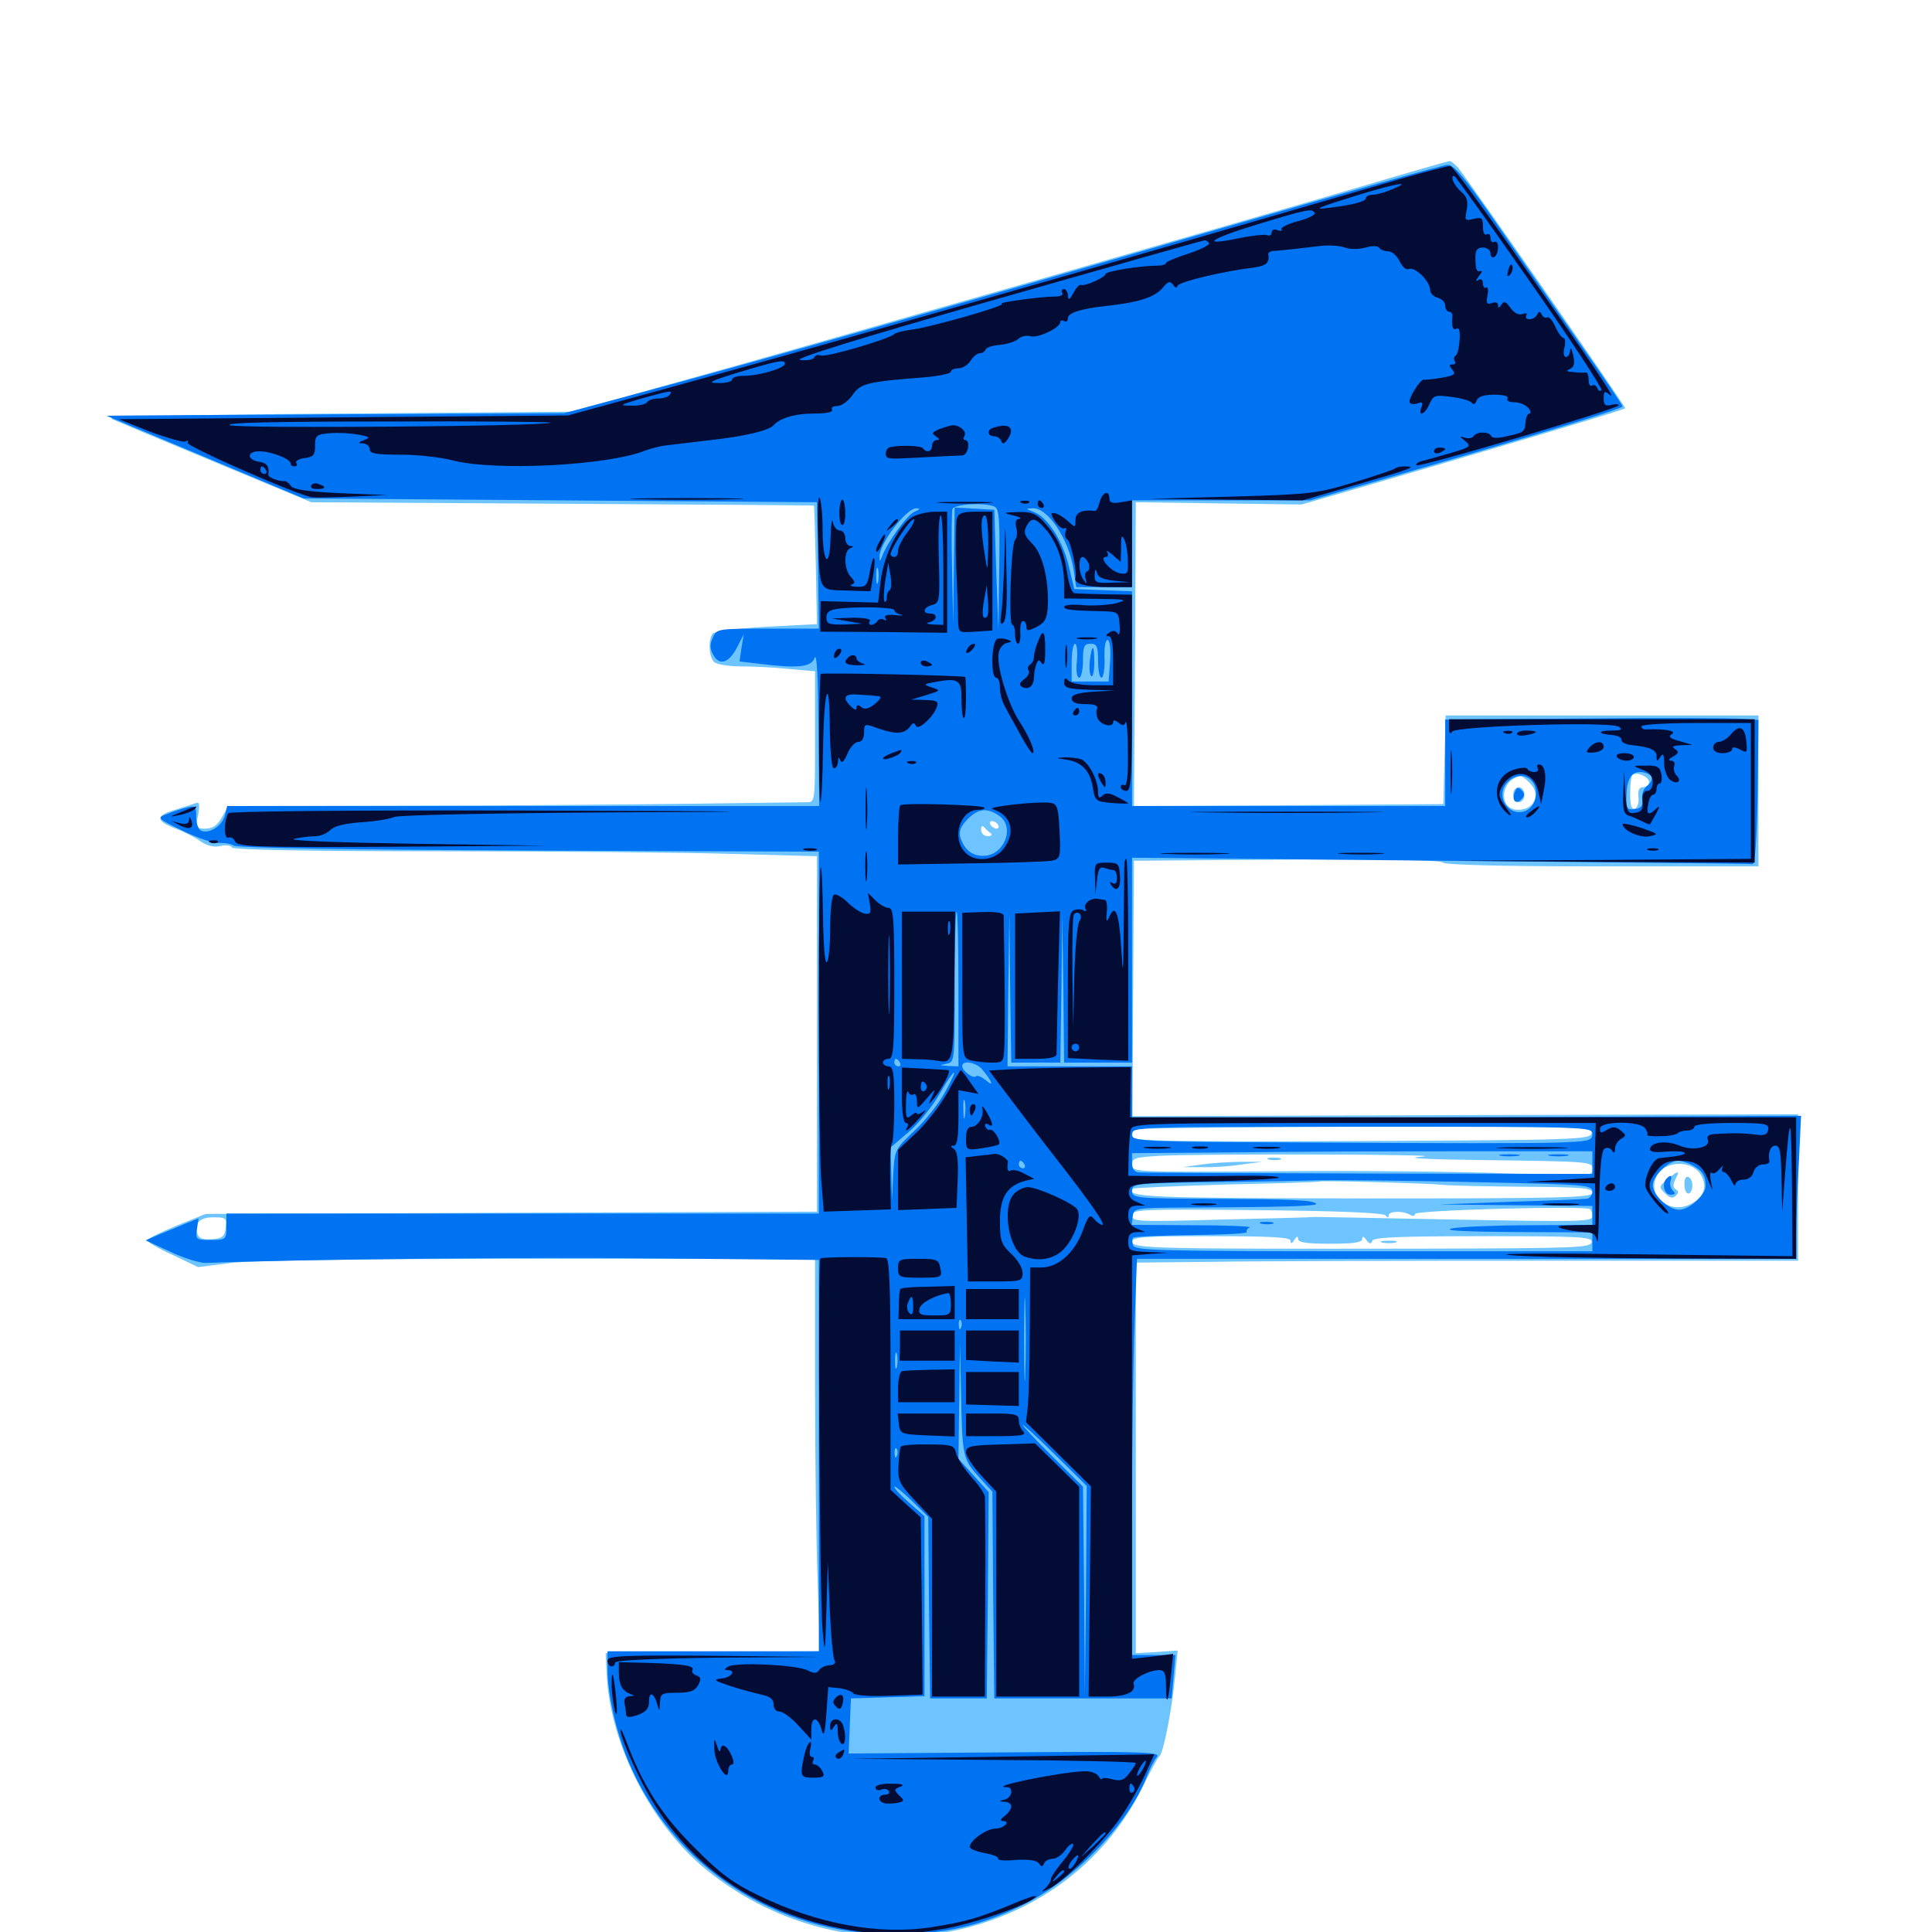 <svg xmlns="http://www.w3.org/2000/svg" viewBox="0 -1000 1000 1000">
	<path fill="#6dc4ff" d="M706.055 -903.906C642.578 -885.156 428.125 -823.828 357.422 -804.102L295.898 -786.914L174.805 -785.938C98.828 -785.352 55.078 -784.375 57.617 -783.203C59.766 -782.227 83.984 -772.07 111.328 -760.742L161.133 -740.039L291.016 -739.258C362.5 -738.867 421.094 -738.477 421.289 -738.281C421.484 -738.086 421.875 -724.219 422.266 -707.422L422.852 -676.953L396.484 -675.586C380.664 -674.609 369.531 -673.242 368.75 -671.875C366.406 -668.555 366.992 -659.961 369.531 -657.422C370.898 -656.055 377.148 -655.078 383.594 -655.078C390.234 -655.078 401.367 -654.492 408.789 -653.711L421.875 -652.539V-618.75C421.875 -584.766 421.875 -584.766 417.578 -584.766C415.039 -584.766 388.086 -584.375 357.422 -583.984C326.758 -583.594 260.547 -583.008 209.961 -583.008L118.164 -582.812L114.844 -576.953C112.5 -572.656 109.961 -571.094 106.25 -571.094C101.367 -571.094 101.172 -571.484 102.539 -578.125C103.516 -583.984 103.32 -585.156 100.977 -584.18C99.414 -583.594 94.336 -582.031 90.039 -580.664C80.273 -577.734 80.664 -575 91.016 -571.094C95.117 -569.531 100.977 -566.602 103.906 -564.453C107.422 -562.109 111.133 -561.328 114.062 -562.109C116.797 -562.695 119.531 -562.5 120.117 -561.328C120.898 -560.156 158.789 -559.375 228.32 -559.375C287.109 -559.375 355.078 -558.789 379.102 -558.008L422.852 -556.836V-464.844V-372.852L264.648 -372.266L106.445 -371.68L91.406 -365.625C83.008 -362.109 76.172 -358.789 76.172 -358.008C76.172 -357.227 82.031 -353.711 89.453 -350.391L102.539 -344.141L119.336 -346.289C130.273 -347.656 185.742 -348.438 279.102 -348.438H421.875V-282.422C421.875 -245.898 422.461 -200.391 423.242 -180.859L424.414 -145.312L368.945 -144.922L313.477 -144.336L314.062 -132.617C316.016 -96.68 337.305 -55.078 365.82 -32.031C440.234 28.125 550.977 7.031 591.406 -75C595.312 -83.008 599.219 -90.234 600 -90.82C602.148 -92.188 606.641 -115.43 608.203 -132.227L609.57 -145.703L598.633 -144.922L587.891 -144.336V-245.508V-346.484L627.539 -346.875C649.219 -347.266 726.367 -347.461 798.828 -347.461H930.664V-385.352V-423.242L758.398 -422.852L586.133 -422.266L586.523 -488.477L586.914 -554.492L665.82 -555.078C717.188 -555.273 745.508 -554.883 746.875 -553.516C748.047 -552.344 777.734 -551.562 829.492 -551.562H910.156V-590.625V-629.688H829.102H748.242L747.656 -606.836L747.07 -583.789L666.992 -583.203L586.914 -582.812L587.5 -661.328L587.891 -740.039L630.859 -739.453L673.633 -738.867L694.727 -744.922C758.789 -763.477 840.43 -787.695 841.211 -788.672C841.797 -789.258 759.18 -908.008 754.492 -913.477C752.734 -915.234 750.781 -916.797 750.195 -916.602C749.609 -916.602 729.688 -910.938 706.055 -903.906ZM853.516 -595.312C853.516 -593.75 852.148 -592.578 850.586 -592.578C848.438 -592.578 847.656 -591.016 848.047 -587.5C848.438 -584.57 847.461 -581.836 846.289 -581.445C844.531 -580.859 843.75 -583.008 843.75 -589.258C843.75 -593.945 844.336 -598.242 844.922 -598.828C846.875 -600.781 853.516 -598.047 853.516 -595.312ZM791.406 -595.117C797.852 -589.258 794.531 -580.859 785.742 -580.859C775.391 -580.859 776.367 -596.289 786.914 -598.242C787.5 -598.438 789.453 -597.07 791.406 -595.117ZM516.602 -573.047C517.188 -572.07 516.992 -571.094 515.82 -571.094C514.844 -571.094 513.281 -572.07 512.695 -573.047C512.109 -574.219 512.305 -575 513.477 -575C514.453 -575 516.016 -574.219 516.602 -573.047ZM512.695 -568.75C513.867 -567.969 513.086 -567.188 511.328 -567.188C509.375 -567.188 507.812 -568.555 507.812 -570.508C507.812 -572.266 508.398 -572.852 509.375 -571.875C510.156 -570.898 511.719 -569.531 512.695 -568.75ZM823.828 -413.477C823.242 -410.156 816.602 -409.961 704.492 -409.375C606.445 -408.984 585.938 -409.375 585.938 -411.523C585.938 -413.086 586.523 -414.648 587.109 -415.43C587.695 -416.016 641.406 -416.602 706.445 -416.797C818.75 -416.992 824.414 -416.797 823.828 -413.477ZM736.328 -401.367C726.562 -400.586 735.547 -400 762.695 -399.609C825.195 -398.828 824.219 -398.828 824.219 -394.531C824.219 -391.211 822.461 -391.016 781.836 -392.578C758.398 -393.555 704.688 -394.141 662.695 -393.75C587.109 -393.164 585.938 -393.359 585.938 -397.07C585.938 -400.586 587.5 -400.977 600.195 -401.758C624.609 -402.93 751.758 -402.539 736.328 -401.367ZM813.867 -400C814.648 -400.586 813.477 -401.172 811.328 -400.977C809.18 -400.977 808.594 -400.391 810.156 -399.805C811.523 -399.219 813.281 -399.414 813.867 -400ZM880.078 -392.383C883.984 -386.328 882.227 -380.469 875 -376.758C863.477 -370.898 851.367 -382.031 858.203 -392.383C862.695 -399.219 875.391 -399.414 880.078 -392.383ZM747.07 -386.719C750.391 -386.328 768.945 -385.938 788.672 -385.742C818.555 -385.547 824.219 -385.156 824.219 -382.617C824.219 -380.078 809.18 -379.688 706.055 -379.688C595.703 -379.883 582.031 -380.273 586.523 -384.766C586.914 -385.156 608.789 -386.133 634.961 -386.914C661.133 -387.5 682.812 -388.086 683.203 -388.477C683.789 -389.062 740.039 -387.5 747.07 -386.719ZM824.219 -370.508C824.219 -367.578 817.383 -367.578 753.516 -368.75C714.453 -369.531 681.836 -370.117 680.664 -370.117C679.688 -369.922 657.812 -369.336 632.422 -368.75C589.062 -367.578 585.938 -367.578 585.938 -370.898C585.938 -374.023 590.234 -374.219 650.977 -373.633C692.188 -373.242 716.406 -372.266 717.188 -370.898C718.164 -369.531 718.75 -369.531 718.75 -370.898C718.75 -373.242 726.562 -373.438 730.078 -371.094C731.445 -370.312 732.422 -370.703 732.422 -371.68C732.422 -373.633 818.555 -375.977 822.852 -374.219C823.633 -373.828 824.219 -372.266 824.219 -370.508ZM116.797 -364.648C116.406 -360.156 115.234 -358.984 109.766 -358.594C105.469 -358.203 103.125 -358.984 102.344 -360.938C100.195 -366.602 103.125 -369.922 110.352 -369.922C116.992 -369.922 117.383 -369.531 116.797 -364.648ZM667.969 -357.812C667.969 -356.055 668.75 -356.25 669.922 -358.203C671.094 -360.156 671.875 -360.352 671.875 -358.789C671.875 -356.836 676.562 -356.25 688.477 -356.25C700.391 -356.25 705.078 -356.836 705.078 -358.789C705.078 -360.352 705.859 -360.156 707.227 -358.203C708.789 -356.055 709.57 -355.859 710.352 -357.812C710.938 -359.57 724.414 -360.156 767.969 -360.156C818.75 -360.156 824.414 -359.766 823.828 -357.031C823.242 -354.102 814.648 -353.906 737.305 -353.711C599.609 -353.516 585.938 -353.711 585.938 -357.227C585.938 -359.766 591.797 -360.156 626.953 -360.156C658.398 -360.156 667.969 -359.57 667.969 -357.812ZM783.203 -588.672C783.203 -586.523 784.57 -584.766 786.133 -584.766C787.695 -584.766 789.062 -586.523 789.062 -588.672C789.062 -590.82 787.695 -592.578 786.133 -592.578C784.57 -592.578 783.203 -590.82 783.203 -588.672ZM656.836 -399.805C654.883 -400.391 656.055 -400.781 659.18 -400.781C662.5 -400.781 663.867 -400.391 662.695 -399.805C661.328 -399.414 658.594 -399.414 656.836 -399.805ZM622.07 -397.266L612.305 -395.898H622.07C627.539 -395.703 636.719 -396.289 642.578 -397.266L653.32 -398.633H642.578C636.719 -398.633 627.539 -398.047 622.07 -397.266ZM863.086 -389.648C858.594 -385.938 858.594 -385.547 861.719 -382.422C864.258 -379.883 865.82 -379.492 867.383 -381.055C868.945 -382.617 868.945 -383.594 867.383 -384.375C865.82 -385.352 865.82 -386.914 867.188 -389.648C869.727 -394.336 868.75 -394.336 863.086 -389.648ZM871.875 -386.523C871.875 -383.789 873.047 -382.031 874.023 -382.227C876.758 -383.203 876.562 -389.844 873.828 -390.82C872.461 -391.211 871.68 -389.648 871.875 -386.523ZM715.43 -356.836C713.477 -357.422 715.039 -357.812 718.75 -357.812C722.461 -357.812 724.023 -357.422 722.266 -356.836C720.312 -356.445 717.188 -356.445 715.43 -356.836Z"/>
	<path fill="#0073f3" d="M630.859 -881.445C503.516 -844.531 392.383 -813.086 332.031 -796.875L291.992 -786.133L173.438 -785.547C108.398 -785.156 55.078 -784.961 55.273 -784.766C55.469 -784.57 78.516 -775 106.445 -763.281L157.227 -741.992L290.039 -741.016L422.852 -740.039L423.438 -707.422L423.828 -674.609H397.461C371.484 -674.609 370.898 -674.609 368.945 -669.922C367.383 -666.602 367.383 -664.258 369.141 -661.133C372.266 -655.273 377.148 -656.641 381.445 -664.844L384.961 -671.68L383.789 -664.648L382.812 -657.617L392.969 -656.445C413.281 -653.906 419.922 -654.688 421.68 -659.57C422.852 -662.109 423.438 -648.633 423.633 -623.438L424.023 -582.812H270.703H117.578L116.406 -577.93C115.039 -572.656 108.594 -568.359 104.297 -569.922C102.734 -570.508 101.562 -573.633 101.562 -577.148C101.562 -582.617 101.172 -583.203 96.68 -582.031C94.141 -581.445 89.453 -579.883 86.523 -578.711C81.055 -576.562 81.055 -576.562 94.727 -569.922C102.344 -566.211 110.547 -563.477 113.281 -563.672C116.016 -563.867 119.531 -563.281 121.094 -562.305C122.852 -561.133 182.227 -560.156 274.023 -559.766L423.828 -559.18V-465.43V-371.875H270.508H117.188V-365.039C117.188 -358.398 116.992 -358.203 109.18 -358.203C101.367 -358.203 101.172 -358.398 101.953 -363.867L102.734 -369.336L96.289 -366.797C92.773 -365.234 86.523 -362.695 82.617 -361.133L75.391 -358.008L88.086 -352.148C94.922 -348.828 103.32 -346.289 106.445 -346.289C156.055 -348.242 276.758 -349.414 341.406 -348.633L423.828 -347.852V-246.484V-145.312H369.141H314.453V-136.133C314.453 -123.047 318.945 -103.516 325.195 -88.477C348.047 -33.984 401.758 1.172 462.305 1.172C488.086 1.172 506.25 -2.734 528.32 -13.477C555.859 -26.562 584.18 -55.859 593.75 -80.859C595.117 -84.57 597.461 -89.062 598.828 -90.625C600.977 -93.164 592.188 -93.555 520.312 -92.969L439.258 -92.383L439.844 -106.641L440.43 -120.898L459.57 -121.484L478.516 -122.07V-168.75V-215.234L470.703 -222.07C466.406 -225.781 462.891 -229.492 462.891 -230.469C462.891 -231.25 466.797 -228.125 471.68 -223.438L480.469 -214.844L480.859 -167.969L481.445 -120.898H496.094H510.742L511.328 -174.414L511.719 -227.734L503.906 -236.328L496.094 -244.922L496.484 -274.609L496.875 -304.492L497.461 -278.125C498.047 -245.898 498.438 -244.727 506.836 -235.352L513.672 -227.93L514.062 -174.414L514.648 -120.898H560.547H606.445L607.422 -132.227L608.398 -143.359H597.266H585.938V-213.281C585.938 -251.562 586.523 -297.656 587.305 -315.82L588.477 -348.438H759.18H929.688V-360.742C929.688 -367.383 930.273 -383.984 931.055 -397.656L932.227 -422.461L759.18 -421.68L585.938 -420.898V-434.375V-448.047H553.711H521.484L521.875 -487.695L522.461 -527.148L522.852 -488.672L523.438 -450H536.133H548.828L549.414 -488.672L549.805 -527.148L550.391 -488.672L550.781 -450H568.359H585.938V-502.93V-556.055L745.703 -554.492C833.398 -553.711 906.25 -552.93 907.227 -552.734C908.398 -552.734 909.375 -566.406 909.766 -589.844L910.156 -627.344L901.758 -627.93C897.07 -628.32 860.547 -628.516 820.703 -628.125L748.047 -627.539V-605.273V-582.812H666.992H585.938V-638.477V-693.945L570.898 -694.531L556.055 -695.117L553.32 -706.445C550.391 -719.531 542.383 -732.227 535.156 -734.961C530.664 -736.719 530.664 -736.719 534.57 -736.914C542.383 -737.305 553.32 -720.703 555.664 -705.273L557.031 -696.094H571.484H585.938V-718.555V-741.016H632.031H678.125L721.289 -753.516C793.75 -774.414 839.844 -788.477 839.844 -789.648C839.844 -790.234 829.688 -805.273 817.188 -823.047C804.883 -840.82 785.352 -868.75 774.023 -885.156C758.203 -908.008 752.539 -914.844 749.219 -914.648C747.07 -914.648 693.75 -899.609 630.859 -881.445ZM488.867 -737.695C490.039 -738.281 488.672 -738.672 485.352 -738.672C482.227 -738.672 481.055 -738.281 483.008 -737.695C484.766 -737.305 487.5 -737.305 488.867 -737.695ZM514.453 -737.891C517.188 -736.914 517.578 -732.422 517.188 -705.078L516.797 -673.633L515.625 -704.883L514.648 -736.133L504.492 -736.719L494.141 -737.305L493.75 -707.422L493.359 -677.539L492.773 -705.859C492.383 -721.289 492.578 -735.156 492.969 -736.523C494.141 -739.062 508.789 -740.039 514.453 -737.891ZM473.438 -735.156C469.727 -733.789 458.984 -718.945 456.445 -711.719C455.469 -709.18 455.273 -709.18 455.273 -711.719C454.883 -718.359 469.141 -737.109 474.414 -736.914C476.562 -736.914 476.172 -736.328 473.438 -735.156ZM454.492 -698.633C453.906 -696.68 453.516 -698.242 453.516 -701.953C453.516 -705.664 453.906 -707.227 454.492 -705.469C454.883 -703.516 454.883 -700.391 454.492 -698.633ZM453.125 -692.188C453.125 -693.359 452.93 -693.945 452.734 -693.75C452.344 -693.555 446.094 -692.969 438.477 -692.188L424.805 -691.016L439.062 -690.625C447.266 -690.43 453.125 -691.016 453.125 -692.188ZM417.969 -668.75C416.406 -669.727 410.938 -670.703 405.859 -670.703C398.438 -670.703 396.875 -670.117 397.656 -667.773C398.438 -666.211 399.805 -665.43 400.977 -666.211C401.953 -666.797 407.031 -667.188 411.914 -667.188C418.359 -666.992 420.117 -667.383 417.969 -668.75ZM574.609 -658.008L573.828 -647.266H564.258H554.688V-657.031C554.688 -662.5 555.469 -666.797 556.445 -666.797C557.422 -666.797 557.812 -662.891 557.422 -658.008C556.836 -652.734 557.422 -649.219 558.594 -649.219C559.57 -649.219 560.547 -653.125 560.547 -658.008C560.547 -665.43 561.133 -666.797 564.453 -666.797C567.773 -666.797 568.359 -665.43 568.359 -658.008C568.359 -653.125 569.141 -649.219 570.117 -649.219C571.094 -649.219 571.875 -653.711 571.68 -658.984C571.484 -664.453 572.07 -668.75 573.242 -668.75C574.414 -668.75 575 -664.258 574.609 -658.008ZM854.688 -598.047C855.469 -596.875 854.492 -594.727 852.734 -593.359C850.781 -591.992 849.609 -589.062 850 -586.328C850.391 -583.008 849.609 -581.641 846.289 -581.25C842.578 -580.664 841.797 -581.445 841.797 -586.133C841.797 -596.094 843.945 -600.391 848.828 -600.391C851.172 -600.391 853.906 -599.414 854.688 -598.047ZM792.578 -596.094C796.875 -591.797 795.312 -583.008 790.039 -580.469C781.055 -576.367 773.242 -588.281 780.469 -595.312C783.984 -599.023 789.258 -599.414 792.578 -596.094ZM517.188 -577.734C525.586 -571.875 519.727 -557.031 508.984 -557.031C502.93 -557.031 499.219 -560.156 497.07 -566.602C496.289 -569.922 497.266 -572.266 500.781 -575.977C506.445 -581.641 510.938 -582.031 517.188 -577.734ZM496.094 -488.086V-448.047L490.82 -448.242C486.133 -448.633 485.938 -448.633 489.844 -449.414C494.141 -450.195 494.141 -450.391 494.141 -489.258C494.141 -510.547 494.531 -528.125 495.117 -528.125C495.703 -528.125 496.094 -510.156 496.094 -488.086ZM465.82 -450C466.406 -449.023 466.016 -448.047 465.039 -448.047C463.867 -448.047 462.891 -449.023 462.891 -450C462.891 -451.172 463.281 -451.953 463.672 -451.953C464.258 -451.953 465.234 -451.172 465.82 -450ZM508.203 -446.68C513.477 -440.43 514.844 -436.914 510.352 -440.82C508.203 -442.578 505.859 -443.555 505.273 -442.969C503.711 -441.406 498.047 -445.703 498.047 -448.242C498.047 -451.367 505.078 -450.195 508.203 -446.68ZM489.062 -434.57C486.133 -429.102 479.102 -420.117 473.438 -414.844C463.086 -405.078 463.086 -404.883 462.305 -391.797L461.719 -378.711L461.328 -392.383L460.938 -406.055L470.312 -414.062C475.391 -418.359 482.617 -427.344 486.328 -433.789C494.531 -448.047 496.875 -448.633 489.062 -434.57ZM499.414 -422.266C499.023 -419.727 498.633 -421.289 498.633 -425.586C498.438 -429.883 498.828 -431.836 499.414 -430.078C499.805 -428.125 499.805 -424.609 499.414 -422.266ZM824.219 -413.086C824.219 -409.57 822.461 -409.18 805.273 -408.594C794.727 -408.203 741.016 -408.203 686.133 -408.594C587.695 -408.984 585.938 -409.18 585.938 -412.891C585.938 -416.797 587.5 -416.797 705.078 -416.797C821.484 -416.797 824.219 -416.797 824.219 -413.086ZM824.219 -398.242V-392.383L708.398 -392.578C644.922 -392.773 591.211 -392.969 589.453 -393.164C587.109 -393.359 585.938 -394.922 585.938 -398.242V-403.125L637.305 -403.516C665.43 -403.906 718.945 -404.102 756.445 -404.102H824.219ZM530.273 -397.266C530.859 -396.289 530.469 -395.312 529.492 -395.312C528.32 -395.312 527.344 -396.289 527.344 -397.266C527.344 -398.438 527.734 -399.219 528.125 -399.219C528.711 -399.219 529.688 -398.438 530.273 -397.266ZM875.586 -397.07C881.055 -394.141 882.812 -391.602 882.812 -386.133C882.812 -381.445 874.414 -373.828 869.141 -373.828C863.672 -373.828 855.469 -381.445 855.469 -386.523C855.469 -391.406 863.672 -399.219 868.555 -399.219C870.117 -399.219 873.242 -398.242 875.586 -397.07ZM765.234 -388.086C820.703 -386.914 824.219 -386.719 824.219 -383.203C824.219 -381.25 822.656 -379.492 820.898 -379.492C818.945 -379.297 801.172 -378.516 781.25 -377.93L745.117 -376.562L784.766 -376.172L824.219 -375.781V-370.898V-366.016L792.578 -365.82C775 -365.82 756.836 -365.039 751.953 -364.258C746.094 -363.086 756.641 -362.5 783.789 -362.305L824.219 -362.109V-357.227V-352.344H706.055C601.172 -352.344 587.695 -352.734 586.523 -355.273C585.938 -357.031 585.938 -358.789 586.523 -359.375C587.109 -359.961 600.781 -360.547 616.797 -360.742C633.008 -360.938 645.898 -361.523 645.312 -362.305C644.922 -363.086 645.703 -364.258 646.875 -364.648C648.242 -365.234 635.156 -365.82 617.578 -365.82L585.742 -366.016L586.328 -370.508C586.914 -374.805 587.305 -374.805 616.211 -375C666.016 -375.195 682.422 -375.781 681.25 -376.953C679.297 -378.906 668.164 -379.297 626.562 -379.492C587.5 -379.688 585.938 -379.883 585.938 -383.594C585.938 -387.305 587.5 -387.5 621.68 -388.086C641.211 -388.281 668.359 -388.672 681.836 -389.062C695.312 -389.258 732.812 -388.867 765.234 -388.086ZM530.664 -289.453C530.469 -279.492 530.078 -287.109 530.078 -306.445C530.078 -325.781 530.469 -333.984 530.664 -324.609C531.055 -315.234 531.055 -299.414 530.664 -289.453ZM497.461 -312.891C496.875 -311.328 496.289 -311.914 496.289 -314.062C496.094 -316.211 496.68 -317.383 497.266 -316.602C497.852 -316.016 498.047 -314.258 497.461 -312.891ZM464.258 -292.383C463.672 -290.43 463.281 -291.992 463.281 -295.703C463.281 -299.414 463.672 -300.977 464.258 -299.219C464.648 -297.266 464.648 -294.141 464.258 -292.383ZM562.109 -176.953L561.523 -122.852L561.133 -176.562L560.547 -230.469L544.922 -245.898C536.328 -254.492 529.297 -261.914 529.297 -262.5C529.297 -263.086 536.719 -256.25 545.898 -247.266L562.5 -230.859ZM464.258 -246.484C463.672 -244.922 463.086 -245.508 463.086 -247.656C462.891 -249.805 463.477 -250.977 464.062 -250.195C464.648 -249.609 464.844 -247.852 464.258 -246.484ZM564.062 -657.812C563.672 -654.102 564.062 -650.586 564.844 -650C565.625 -649.414 566.406 -652.539 566.406 -656.836C566.406 -666.797 565.234 -667.188 564.062 -657.812ZM783.984 -589.844C782.422 -585.547 784.57 -583.398 787.5 -586.328C789.258 -588.086 789.258 -589.258 787.5 -591.016C785.742 -592.773 784.961 -592.383 783.984 -589.844ZM776.953 -401.758C774.414 -402.148 776.367 -402.539 781.25 -402.539C786.133 -402.539 788.086 -402.148 785.742 -401.758C783.203 -401.367 779.297 -401.367 776.953 -401.758ZM802.344 -401.758C799.805 -402.148 801.758 -402.539 806.641 -402.539C811.523 -402.539 813.477 -402.148 811.133 -401.758C808.594 -401.367 804.688 -401.367 802.344 -401.758ZM862.695 -390.039C859.961 -387.5 861.328 -381.641 864.648 -381.641C867.188 -381.641 867.383 -382.227 865.82 -383.789C864.648 -384.961 864.062 -387.305 864.648 -388.672C865.625 -391.602 864.844 -392.188 862.695 -390.039ZM652.93 -366.602C650.977 -367.188 652.148 -367.578 655.273 -367.578C658.594 -367.578 659.961 -367.188 658.789 -366.602C657.422 -366.211 654.688 -366.211 652.93 -366.602Z"/>
	<path fill="#020c35" d="M723.633 -907.031C565.43 -860.938 440.43 -825.195 338.867 -797.266L293.945 -784.961L177.734 -783.984L61.523 -783.008L77.734 -776.562C86.719 -773.242 94.922 -770.898 96.094 -771.484C97.266 -772.266 97.656 -772.07 97.07 -770.898C95.898 -769.141 155.273 -743.164 161.719 -742.578C163.477 -742.383 173.047 -742.578 182.617 -742.969L200.195 -743.75L176.172 -744.727C159.18 -745.508 151.758 -746.68 150.586 -748.438C149.609 -750 148.242 -750.977 147.266 -750.977C144.141 -750.781 138.672 -752.93 138.867 -754.297C139.453 -758.398 138.281 -760.352 134.375 -760.938C127.734 -761.914 127.539 -766.406 134.18 -766.406C140.234 -766.406 150.391 -762.5 150.391 -760.156C150.391 -759.18 151.367 -758.594 152.539 -758.594C153.516 -758.594 154.102 -759.375 153.32 -760.352C152.734 -761.328 154.688 -762.5 157.617 -762.891C162.305 -763.477 163.086 -764.453 163.086 -769.336C163.086 -774.609 163.672 -775.195 170.898 -775.781C175.195 -776.172 181.836 -775.781 185.547 -775C191.406 -774.023 191.797 -773.438 188.477 -772.266C185.156 -770.898 185.156 -770.508 188.086 -770.508C189.844 -770.312 191.406 -768.945 191.406 -767.383C191.406 -765.234 194.727 -764.648 207.617 -764.648C216.406 -764.648 228.32 -763.281 234.18 -761.719C256.055 -756.055 314.648 -758.984 333.984 -766.797C336.719 -767.773 341.016 -768.945 343.75 -769.336C346.484 -769.727 357.422 -770.898 368.164 -772.266C385.938 -774.219 397.852 -777.148 400.391 -779.883C403.711 -783.594 411.523 -785.938 420.898 -785.938C427.734 -785.938 431.445 -786.719 430.664 -787.891C430.078 -789.062 431.25 -789.844 433.398 -789.844C435.547 -789.844 439.062 -792.383 441.211 -795.508C445.508 -801.562 448.438 -802.344 478.125 -804.688C485.742 -805.273 492.188 -806.641 492.188 -807.617C492.188 -808.594 493.945 -809.375 496.094 -809.375C498.242 -809.375 500.977 -811.133 502.344 -813.281C503.711 -815.43 505.859 -817.188 507.227 -817.188C508.398 -817.188 509.766 -817.969 510.156 -819.141C510.547 -820.117 513.867 -821.289 517.578 -821.484C521.289 -821.875 525.586 -823.242 527.148 -824.609C528.516 -825.977 531.445 -826.562 533.398 -825.977C537.109 -824.805 548.828 -830.273 548.828 -833.398C548.828 -834.18 549.805 -834.375 550.781 -833.789C551.953 -833.203 552.734 -833.789 552.734 -835.352C552.734 -838.086 559.766 -840.234 572.266 -841.602C589.844 -843.555 597.656 -846.094 601.953 -851.172C604.688 -854.492 605.664 -854.688 607.227 -852.539C608.203 -850.977 609.18 -850.781 609.57 -852.148C610.352 -854.102 632.812 -859.57 649.023 -861.523C655.469 -862.5 657.227 -863.867 656.445 -868.555C656.445 -869.336 657.812 -870.117 659.57 -870.117C664.648 -870.508 673.438 -871.484 683.008 -872.656C687.695 -873.242 693.555 -872.852 696.094 -871.875C699.023 -870.898 703.32 -870.898 706.836 -871.875C710.352 -872.852 713.281 -872.852 713.867 -871.68C714.648 -870.703 716.602 -869.922 718.555 -869.922C720.508 -869.922 723.047 -867.578 724.414 -864.844C725.781 -861.914 727.734 -860.156 729.297 -860.742C732.422 -862.109 740.234 -854.297 740.234 -850C740.234 -848.242 741.992 -846.484 744.141 -845.898C746.289 -845.312 748.047 -843.555 748.047 -841.797C748.047 -840.039 749.023 -838.672 750 -838.672C751.172 -838.672 751.953 -837.5 751.758 -836.328C751.172 -831.25 751.953 -828.711 753.906 -829.883C755.273 -830.664 755.859 -828.516 755.469 -824.023C755.273 -820.117 754.297 -816.406 753.516 -816.016C752.539 -815.43 752.344 -814.062 752.93 -813.086C753.711 -812.109 753.125 -811.328 751.758 -811.328C750 -811.328 750 -810.742 751.758 -808.594C753.711 -806.25 752.734 -805.664 746.289 -804.492C741.797 -803.711 737.695 -803.32 737.109 -803.516C735.156 -803.906 728.516 -793.164 729.688 -791.602C730.273 -790.625 732.031 -790.625 733.789 -791.211C736.133 -792.188 736.719 -791.602 735.742 -789.258C733.789 -783.984 737.5 -785.352 739.844 -790.82C741.992 -795.508 742.773 -795.703 751.367 -794.531C756.641 -793.945 761.328 -792.383 761.914 -791.406C762.5 -790.43 763.672 -790.82 764.258 -792.578C765.039 -794.727 767.969 -795.703 773.438 -795.703C778.32 -795.703 781.055 -794.922 780.273 -793.75C779.688 -792.578 781.055 -791.797 783.789 -791.797C786.523 -791.797 789.648 -790.43 791.016 -788.867C792.383 -787.305 792.578 -785.938 791.602 -785.938C790.625 -785.938 789.844 -783.984 789.648 -781.836C789.258 -776.367 788.867 -776.172 779.883 -774.219C775.391 -773.047 772.266 -773.242 771.875 -774.219C770.898 -776.758 764.258 -776.758 762.695 -774.219C762.109 -773.242 760.156 -772.852 758.203 -773.438C755.273 -774.414 755.273 -774.219 758.398 -771.68C761.719 -768.945 761.133 -768.555 750.586 -765.43C744.336 -763.672 737.695 -761.719 735.742 -761.328C733.789 -760.742 732.617 -759.766 733.203 -759.18C734.375 -757.812 837.891 -788.477 837.891 -790.234C837.891 -790.82 836.133 -791.016 833.984 -790.43C830.859 -789.648 830.078 -790.43 830.078 -793.75C830.078 -797.656 830.469 -797.852 833.398 -795.508C837.305 -792.383 823.828 -812.109 782.812 -870.703C766.211 -894.336 751.953 -913.867 750.781 -914.062C749.805 -914.258 737.695 -911.133 723.633 -907.031ZM791.992 -854.102C813.086 -824.023 829.688 -798.633 828.906 -798.047C828.125 -797.266 827.148 -797.852 826.758 -799.219C826.172 -800.391 825 -801.172 824.023 -800.391C823.047 -799.805 822.266 -801.172 822.266 -803.32C822.266 -805.664 821.68 -807.227 820.898 -807.227C819.922 -807.031 817.188 -807.031 814.453 -807.422C810.938 -807.617 810.352 -808.008 812.5 -808.984C814.844 -809.961 815.234 -811.914 814.258 -816.211C813.477 -819.531 812.891 -820.508 812.695 -818.75C812.695 -816.797 811.523 -815.234 810.547 -815.234C809.375 -815.234 808.984 -817.383 809.766 -820.117C810.352 -822.852 810.156 -825 809.375 -825C808.398 -825 806.445 -827.734 805.078 -830.859C803.516 -834.18 801.758 -836.328 800.781 -835.742C799.805 -835.156 798.633 -835.938 798.047 -837.109C797.07 -839.062 796.68 -839.062 795.703 -837.305C795.117 -835.938 793.359 -834.766 791.797 -834.766C790.039 -834.766 789.453 -835.547 790.039 -836.719C790.625 -837.891 789.844 -838.086 788.086 -837.5C786.133 -836.719 783.789 -837.891 781.836 -840.625C779.492 -843.945 778.516 -844.336 777.148 -842.383C775.977 -840.43 775.391 -840.43 775.391 -841.992C775.391 -843.359 774.023 -843.945 772.266 -843.164C769.531 -842.188 769.141 -842.969 769.922 -847.07C770.508 -850 770.117 -851.758 769.336 -851.172C768.359 -850.586 767.578 -851.562 767.578 -853.32C767.578 -855.273 766.602 -855.859 765.234 -855.078C763.672 -854.102 763.672 -854.688 765.43 -857.031C766.992 -858.789 767.383 -860.156 766.406 -859.766C764.258 -858.984 763.672 -860.547 763.672 -866.992C763.672 -870.508 764.648 -871.875 767.578 -871.875C769.727 -871.875 771.484 -870.508 771.484 -868.75C771.484 -867.188 772.461 -866.406 773.438 -866.992C774.609 -867.578 775.391 -869.922 775.391 -872.07C775.391 -874.219 774.609 -875.391 773.438 -874.805C772.461 -874.219 771.484 -875 771.484 -876.758C771.484 -878.516 770.703 -879.297 769.531 -878.711C768.359 -877.93 767.578 -879.688 767.578 -882.617C767.578 -887.305 766.992 -887.695 762.695 -886.719C758.203 -885.547 758.008 -885.938 759.18 -891.406C759.961 -895.898 759.375 -898.242 756.055 -900.977C752.539 -904.102 750.391 -908.984 752.734 -908.984C753.125 -908.984 770.898 -884.375 791.992 -854.102ZM720.898 -902.148C717.383 -900.586 712.695 -899.219 710.742 -899.219C708.594 -899.219 707.031 -898.438 707.031 -897.461C707.031 -895.703 700.195 -893.945 687.5 -892.383C678.516 -891.211 682.617 -892.773 704.102 -899.414C723.438 -905.273 731.055 -906.445 720.898 -902.148ZM680.469 -889.844C681.055 -888.867 677.148 -886.914 671.875 -885.547C666.602 -884.18 662.695 -882.227 663.281 -881.25C663.867 -880.469 662.891 -880.273 661.328 -880.859C659.57 -881.641 658.203 -881.055 658.203 -879.688C658.203 -878.32 657.031 -877.734 655.859 -878.32C654.492 -878.711 648.047 -878.125 641.602 -876.758C620.898 -872.461 625.586 -876.172 650.586 -883.789C676.953 -891.797 678.906 -892.188 680.469 -889.844ZM625.781 -874.219C626.367 -873.242 621.484 -870.898 615.234 -868.75C608.789 -866.797 603.516 -864.453 603.516 -863.867C603.516 -863.086 601.562 -862.5 599.219 -862.5C590.234 -862.5 572.266 -859.57 572.266 -858.203C572.266 -856.445 561.133 -851.562 559.57 -852.539C558.789 -852.93 557.031 -851.172 555.664 -848.438C553.516 -844.727 552.93 -844.336 552.734 -847.07C552.734 -848.828 551.758 -850.391 550.586 -850.391C549.609 -850.391 549.219 -849.414 549.805 -848.438C550.586 -847.266 548.828 -846.484 545.508 -846.484C538.672 -846.484 515.82 -843.359 518.555 -842.773C521.68 -841.992 482.422 -830.859 472.656 -829.492C467.773 -828.906 463.477 -827.734 462.891 -827.148C461.133 -824.805 427.539 -814.844 424.805 -816.016C423.242 -816.602 421.875 -816.016 421.484 -815.039C421.094 -813.867 417.969 -813.281 414.258 -813.672C409.961 -814.062 441.211 -823.828 515.039 -844.922C573.828 -861.719 622.656 -875.586 623.438 -875.586C624.219 -875.781 625.195 -875 625.781 -874.219ZM406.25 -811.719C406.25 -809.375 392.578 -805.469 384.961 -805.469C381.641 -805.469 378.906 -804.688 378.906 -803.516C378.906 -802.539 375.586 -801.562 371.68 -801.758C365.625 -801.758 367.578 -802.734 382.812 -807.422C403.125 -813.477 406.25 -814.062 406.25 -811.719ZM812.695 -800.977C814.062 -802.344 814.648 -803.906 814.062 -804.492C813.477 -805.078 812.305 -804.102 811.719 -802.148C810.547 -799.414 810.742 -799.219 812.695 -800.977ZM356.836 -798.438C357.617 -799.023 356.445 -799.609 354.297 -799.414C352.148 -799.414 351.562 -798.828 353.125 -798.242C354.492 -797.656 356.25 -797.852 356.836 -798.438ZM346.68 -795.703C346.094 -794.727 343.359 -793.75 340.82 -793.75C338.281 -793.75 335.547 -792.969 334.961 -791.797C334.375 -790.82 330.469 -789.844 326.562 -790.039C320.117 -790.039 320.703 -790.43 332.031 -793.75C347.656 -798.047 348.242 -798.047 346.68 -795.703ZM316.406 -787.891C319.922 -790.039 317.383 -790.039 310.547 -787.891C306.445 -786.523 306.445 -786.328 309.57 -786.133C311.719 -786.133 314.844 -786.914 316.406 -787.891ZM811.523 -783.984C812.891 -786.133 812.891 -786.133 807.617 -783.984C804.492 -782.617 804.297 -782.227 807.031 -782.227C808.789 -782.031 810.938 -783.008 811.523 -783.984ZM284.961 -781.25C283.008 -779.297 123.438 -778.125 118.945 -779.883C115.82 -781.25 142.383 -781.836 200 -781.836C247.266 -782.031 285.352 -781.641 284.961 -781.25ZM798.828 -778.906C798.828 -779.297 797.07 -780.078 794.922 -780.664C792.773 -781.25 791.016 -780.859 791.016 -779.883C791.016 -778.906 792.773 -778.125 794.922 -778.125C797.07 -778.125 798.828 -778.516 798.828 -778.906ZM148.438 -773.828C148.438 -775.781 125.195 -776.172 119.141 -774.219C115.039 -772.852 115.82 -771.875 120.508 -772.461C121.094 -772.461 122.461 -771.289 123.438 -769.531C125.391 -766.211 124.023 -762.5 120.898 -762.5C119.727 -762.5 119.531 -763.477 120.117 -764.453C120.703 -765.625 120.508 -766.406 119.336 -766.406C114.453 -766.406 115.82 -762.695 121.484 -760.742C129.492 -758.008 129.102 -757.812 127.734 -763.477C126.758 -767.773 127.148 -768.359 132.031 -768.555C137.305 -768.945 137.305 -768.945 130.859 -770.312C125 -771.484 125.781 -771.875 136.328 -772.07C142.969 -772.07 148.438 -772.852 148.438 -773.828ZM770.508 -772.266C769.141 -774.609 769.336 -774.609 765.625 -772.266C763.281 -770.703 763.672 -770.312 767.188 -770.312C769.727 -770.312 771.094 -771.094 770.508 -772.266ZM106.445 -768.359C105.859 -769.531 104.492 -770.312 103.32 -770.312C100.586 -770.312 101.172 -768.945 104.688 -767.578C106.25 -766.992 107.031 -767.188 106.445 -768.359ZM197.266 -768.359C197.266 -769.531 196.875 -770.312 196.484 -770.312C195.898 -770.312 194.922 -769.531 194.336 -768.359C193.75 -767.383 194.141 -766.406 195.117 -766.406C196.289 -766.406 197.266 -767.383 197.266 -768.359ZM137.695 -756.641C138.281 -755.664 137.891 -754.688 136.914 -754.688C135.742 -754.688 134.766 -755.664 134.766 -756.641C134.766 -757.812 135.156 -758.594 135.547 -758.594C136.133 -758.594 137.109 -757.812 137.695 -756.641ZM780.664 -860.352C779.883 -857.031 780.078 -856.25 781.641 -857.812C782.617 -858.789 783.203 -860.938 782.812 -862.305C782.227 -863.867 781.445 -862.891 780.664 -860.352ZM486.328 -777.93C482.422 -776.367 482.031 -775.586 484.375 -774.219C486.328 -772.852 486.523 -772.266 484.961 -772.266C483.594 -772.266 482.422 -770.898 482.422 -769.336C482.422 -766.211 479.492 -765.43 477.734 -767.969C476.953 -769.336 465.82 -769.727 460.742 -768.555C458.008 -767.969 457.617 -763.086 460.156 -762.891C463.281 -762.5 462.695 -762.5 481.445 -763.477C489.062 -763.867 496.484 -764.258 498.047 -764.258C501.172 -764.453 502.539 -772.266 499.414 -772.266C498.633 -772.266 498.438 -773.242 499.219 -774.414C500.586 -776.562 496.68 -780.078 493.164 -779.883C492.188 -779.883 489.062 -778.906 486.328 -777.93ZM513.867 -778.516C510.742 -777.539 511.133 -774.219 514.453 -774.219C516.016 -774.219 517.773 -773.047 518.164 -771.875C518.945 -769.922 519.727 -770.117 521.289 -772.266C525.781 -778.516 522.461 -781.445 513.867 -778.516ZM742.188 -766.406C742.188 -767.578 743.555 -768.359 745.117 -768.359C746.68 -768.359 748.047 -767.969 748.047 -767.578C748.047 -767.188 746.68 -766.406 745.117 -765.625C743.555 -765.039 742.188 -765.43 742.188 -766.406ZM722.266 -757.617C721.68 -757.031 712.109 -753.711 700.977 -750.391C681.641 -744.531 678.711 -744.141 637.695 -742.969L594.727 -741.797L634.375 -741.406L674.219 -741.016L701.758 -749.023C730.273 -757.227 733.984 -758.594 727.148 -758.594C725 -758.594 722.852 -758.203 722.266 -757.617ZM161.133 -748.828C160.352 -747.656 161.719 -746.875 163.867 -746.875C168.75 -746.875 169.141 -748.047 165.039 -749.414C163.477 -750.195 161.719 -749.805 161.133 -748.828ZM423.438 -723.828C424.219 -693.359 423.438 -694.727 438.086 -694.336L450.586 -693.945L451.953 -702.148C452.734 -706.641 452.93 -710.742 452.344 -711.133C451.953 -711.523 450.977 -708.398 450.195 -704.102C449.023 -697.07 448.242 -696.094 443.75 -696.289C440.82 -696.289 439.648 -696.875 440.82 -697.461C442.773 -698.047 442.578 -699.023 440.43 -701.367C436.914 -704.883 436.523 -714.844 440.039 -716.211C441.992 -716.992 441.992 -717.383 440.039 -717.383C438.672 -717.578 437.5 -719.336 437.5 -721.484C437.5 -723.633 436.328 -725.391 434.766 -725.391C433.203 -725.391 431.445 -727.344 431.055 -729.883C430.664 -732.227 430.078 -728.711 429.883 -721.875C429.492 -704.492 425.781 -708.398 425.781 -725.977C425.781 -733.789 425 -741.016 424.219 -742.383C423.438 -743.555 423.047 -735.156 423.438 -723.828ZM569.141 -740.039C568.555 -737.5 567.383 -735.352 566.602 -735.547C560.156 -736.328 556.641 -734.766 556.641 -730.859C556.641 -726.758 556.641 -726.758 552.734 -730.273C550.391 -732.422 547.461 -734.18 545.898 -734.375C543.555 -734.766 543.75 -733.984 546.094 -730.078C547.852 -727.539 550 -725.977 550.977 -726.562C551.953 -727.148 552.148 -726.367 551.562 -724.805C550.977 -723.242 551.367 -721.289 552.539 -720.703C554.297 -719.531 557.617 -703.711 556.641 -700.781C555.859 -697.852 562.109 -696.094 573.828 -696.094H585.938V-718.555V-741.016L580.078 -740.039C575.781 -739.258 574.219 -739.844 574.219 -741.992C574.219 -746.68 570.508 -745.312 569.141 -740.039ZM583.789 -709.57C583.984 -703.125 583.594 -702.539 579.492 -703.32C574.805 -704.297 568.359 -711.719 572.461 -711.719C573.438 -711.719 573.828 -712.891 573.047 -714.258C572.266 -715.43 573.438 -714.844 575.781 -712.891L580.078 -709.18L580.273 -716.797C580.273 -722.852 580.664 -723.633 582.031 -720.508C583.008 -718.359 583.789 -713.477 583.789 -709.57ZM563.477 -708.398C564.062 -706.445 563.867 -704.688 562.695 -704.297C561.719 -703.906 561.328 -702.148 561.914 -700.391C562.695 -697.461 562.5 -697.461 560.742 -700C558.203 -703.516 558.008 -711.719 560.352 -711.719C561.328 -711.719 562.695 -710.156 563.477 -708.398ZM576.758 -699.414L584.961 -698.633L575.781 -698.438C567.188 -698.047 566.406 -698.438 566.602 -702.539C566.797 -705.664 567.188 -705.859 567.773 -703.516C568.359 -701.172 571.094 -700 576.758 -699.414ZM331.641 -741.602C318.359 -741.797 329.102 -742.188 355.469 -742.188C381.836 -742.188 392.578 -741.797 379.492 -741.602C366.211 -741.211 344.727 -741.211 331.641 -741.602ZM435.352 -740.625C433.984 -737.695 434.18 -729.102 435.742 -728.32C436.719 -727.539 437.5 -730.273 437.5 -733.984C437.5 -739.648 436.328 -742.969 435.352 -740.625ZM487.891 -739.648C481.055 -740.039 486.133 -740.234 499.023 -740.234C511.914 -740.234 517.383 -740.039 511.328 -739.648C505.078 -739.258 494.531 -739.258 487.891 -739.648ZM528.906 -739.648C527.344 -740.234 527.93 -740.82 530.078 -740.82C532.227 -741.016 533.398 -740.43 532.617 -739.844C532.031 -739.258 530.273 -739.062 528.906 -739.648ZM537.109 -739.062C537.109 -738.086 538.086 -737.109 539.258 -737.109C540.234 -737.109 540.625 -738.086 540.039 -739.062C539.453 -740.234 538.477 -741.016 537.891 -741.016C537.5 -741.016 537.109 -740.234 537.109 -739.062ZM472.656 -732.617C465.625 -729.102 457.422 -712.695 455.859 -699.414L454.492 -688.086L439.648 -688.477L424.805 -688.867L424.609 -681.055V-673.047L457.422 -672.852L490.234 -672.461V-703.906V-735.156H483.984C480.469 -735.156 475.391 -733.984 472.656 -732.617ZM488.281 -704.883V-676.562L483.008 -676.758C479.688 -676.953 478.906 -677.344 481.055 -677.93C485.156 -678.906 485.547 -682.422 481.445 -682.422C477.148 -682.422 477.93 -685.742 482.617 -686.914C486.328 -687.891 486.523 -689.062 485.938 -710.547C485.547 -723.047 485.938 -733.203 486.914 -733.203C487.695 -733.203 488.281 -720.508 488.281 -704.883ZM469.922 -724.805C466.992 -721.094 464.844 -716.797 464.844 -715.039C464.844 -713.086 464.062 -711.719 462.891 -711.719C461.914 -711.719 460.938 -712.305 460.938 -713.086C460.938 -715.82 470.898 -731.25 472.852 -731.25C473.828 -731.25 472.656 -728.32 469.922 -724.805ZM460.547 -694.531C459.57 -694.141 458.984 -692.383 458.984 -690.82C458.984 -689.062 458.398 -688.086 457.812 -688.672C457.227 -689.453 457.422 -694.141 458.203 -699.414L459.766 -708.789L460.938 -701.953C461.523 -698.242 461.328 -694.922 460.547 -694.531ZM462.891 -684.18C462.891 -683.398 464.453 -682.227 466.406 -681.836C468.164 -681.445 466.797 -681.25 463.281 -681.641C458.984 -682.031 457.422 -681.445 458.203 -680.078C458.984 -678.906 458.789 -678.516 457.422 -679.297C456.25 -679.883 454.883 -679.688 454.102 -678.516C453.516 -677.539 451.953 -676.562 450.977 -676.562C449.805 -676.562 449.609 -677.539 450.195 -678.516C450.977 -679.688 447.461 -680.273 441.016 -680.273L430.664 -679.883L438.477 -678.516L446.289 -677.148L437.109 -676.758C429.102 -676.562 427.734 -677.148 427.734 -680.273C427.734 -683.203 429.297 -684.375 434.18 -684.961C444.141 -686.133 462.891 -685.742 462.891 -684.18ZM495.312 -731.836C494.727 -729.883 494.531 -718.75 494.922 -706.836C495.508 -695.117 495.898 -682.422 495.898 -678.906C496.094 -672.461 496.094 -672.461 504.883 -673.047L513.672 -673.633V-704.492V-735.156H505.078C498.438 -735.156 496.094 -734.375 495.312 -731.836ZM511.523 -718.164C511.133 -703.32 511.133 -703.32 509.766 -712.695C507.422 -726.758 507.617 -733.203 509.766 -733.203C510.938 -733.203 511.523 -726.953 511.523 -718.164ZM510.938 -680.859C508.594 -678.711 508.008 -681.836 509.375 -689.453L510.742 -697.07L511.328 -689.453C511.719 -685.352 511.523 -681.445 510.938 -680.859ZM524.414 -733.203C527.734 -732.422 529.102 -731.641 527.539 -731.445C525.781 -731.25 525.391 -729.883 525.977 -726.953C526.758 -724.609 526.367 -721.68 525.391 -720.508C523.242 -717.969 521.875 -676.562 524.023 -676.562C524.805 -676.562 525.391 -674.414 525.391 -671.68C525.391 -668.945 526.172 -666.797 526.953 -666.797C527.93 -666.797 528.32 -669.531 528.125 -672.656C527.93 -675.977 528.516 -678.516 529.492 -678.516C530.469 -678.516 531.25 -677.344 531.25 -675.781C531.25 -673.242 532.031 -673.242 536.719 -675.586C541.016 -677.93 541.992 -679.883 542.383 -686.719C542.773 -700.586 539.648 -713.281 534.18 -718.75C530.273 -722.656 529.688 -724.414 531.25 -727.539C533.984 -732.617 535.938 -732.227 541.797 -725.391C547.461 -718.555 550.781 -708.203 550.781 -697.656V-690.234L567.969 -690.039C582.812 -689.844 583.984 -689.648 578.125 -687.891C574.414 -686.914 566.602 -686.328 561.133 -686.719C555.469 -687.305 550.781 -686.914 550.781 -685.938C550.781 -684.375 554.297 -683.984 571.289 -683.594C578.711 -683.398 579.102 -683.008 579.492 -676.562C579.883 -672.852 579.297 -670.703 578.516 -672.07C577.539 -673.633 575.977 -673.828 574.219 -672.656C572.266 -671.289 572.07 -670.703 573.828 -670.703C575.391 -670.703 576.172 -666.797 576.172 -658.008V-645.312H565.82C560.156 -645.312 554.492 -646.289 553.125 -647.656C551.367 -649.414 550.781 -649.219 550.781 -646.68C550.781 -643.945 552.93 -643.359 564.062 -642.969L577.148 -642.578L566.016 -641.992C557.812 -641.406 554.688 -640.43 554.688 -638.477C554.688 -636.523 556.836 -635.547 561.719 -635.547C566.797 -635.547 568.555 -634.766 567.773 -633.008C567.188 -631.445 567.578 -629.102 568.359 -627.734C570.312 -624.414 576.172 -623.438 576.172 -626.172C576.172 -627.539 577.148 -627.344 578.906 -625.977C581.055 -624.219 581.836 -624.219 582.617 -626.172C583.203 -627.539 583.789 -620.508 583.789 -610.547C583.984 -598.828 583.203 -592.773 582.031 -593.555C581.055 -594.141 580.078 -593.75 580.078 -592.773C580.078 -591.602 581.445 -590.625 583.008 -590.625C585.547 -590.625 585.938 -597.656 585.938 -641.406V-692.188L572.266 -692.383C564.844 -692.578 557.422 -692.773 556.25 -692.969C554.883 -692.969 553.125 -697.656 552.344 -703.516C550.586 -715.234 547.461 -722.07 540.234 -729.883C536.328 -734.18 533.789 -735.156 526.953 -734.961C519.141 -734.766 518.945 -734.57 524.414 -733.203ZM460.742 -727.93C458.203 -724.805 458.398 -724.609 461.523 -727.148C464.648 -729.688 465.625 -731.25 464.062 -731.25C463.672 -731.25 462.109 -729.688 460.742 -727.93ZM519.922 -711.719C519.531 -700.391 518.945 -687.695 518.359 -683.398C517.578 -677.734 517.773 -676.172 519.336 -677.734C520.898 -679.102 521.484 -688.477 520.898 -706.055C520.312 -731.836 520.312 -732.031 519.922 -711.719ZM455.078 -719.336C453.711 -717.188 453.125 -714.844 453.711 -714.453C454.102 -714.062 455.469 -715.82 456.641 -718.555C459.375 -724.414 458.008 -725 455.078 -719.336ZM537.109 -667.578C535.938 -664.844 535.156 -661.523 535.156 -659.961C535.156 -658.398 534.18 -656.641 533.203 -656.055C532.031 -655.273 531.641 -653.906 532.422 -652.93C533.008 -651.758 532.031 -649.805 530.078 -648.438C527.734 -646.68 527.344 -645.508 528.906 -644.531C532.227 -642.578 535.156 -644.922 535.156 -649.219C535.156 -651.172 535.742 -654.297 536.328 -656.055C537.305 -658.594 537.891 -658.789 539.258 -656.641C540.43 -655.078 541.016 -657.617 541.016 -663.477C541.016 -673.828 539.844 -675 537.109 -667.578ZM516.211 -669.336C513.086 -668.164 512.695 -649.219 515.625 -649.219C516.797 -649.219 517.578 -646.875 517.578 -643.945C517.578 -640.82 518.75 -636.719 520.117 -634.375C521.289 -632.031 524.805 -625.781 527.93 -620.117C530.859 -614.648 533.789 -610.156 534.375 -610.156C536.328 -610.156 532.812 -618.75 527.539 -626.758C521.484 -636.133 515.43 -656.25 516.992 -662.305C517.383 -664.648 519.336 -666.797 521.094 -667.188C523.828 -667.773 524.023 -667.969 521.484 -668.945C519.922 -669.531 517.383 -669.727 516.211 -669.336ZM558.203 -669.336C555.664 -669.727 557.617 -670.117 562.5 -670.117C567.383 -670.117 569.336 -669.727 566.992 -669.336C564.453 -668.945 560.547 -668.945 558.203 -669.336ZM551.367 -659.961C551.367 -654.688 551.758 -652.539 552.148 -655.664C552.539 -658.594 552.539 -662.891 552.148 -665.43C551.758 -667.773 551.367 -665.43 551.367 -659.961ZM500.977 -664.648C498.828 -661.523 500.781 -660.938 503.516 -664.062C504.883 -665.625 505.078 -666.797 504.102 -666.797C503.125 -666.797 501.562 -665.82 500.977 -664.648ZM433.008 -663.477C432.227 -662.891 431.641 -661.328 431.641 -660.156C431.641 -658.984 432.617 -659.18 433.984 -660.547C435.156 -661.719 435.742 -663.281 435.352 -663.867C434.766 -664.453 433.594 -664.258 433.008 -663.477ZM438.867 -659.57C436.133 -657.031 437.695 -655.664 443.945 -655.664C447.266 -655.664 448.633 -656.055 446.875 -656.445C444.922 -657.031 443.359 -658.203 443.359 -659.18C443.359 -661.133 440.625 -661.523 438.867 -659.57ZM476.562 -657.031C476.562 -655.859 477.93 -655.078 479.492 -655.078C481.055 -655.078 482.422 -655.469 482.422 -655.859C482.422 -656.25 481.055 -657.031 479.492 -657.812C477.93 -658.398 476.562 -658.008 476.562 -657.031ZM424.805 -651.172C423.828 -649.414 423.633 -583.789 424.609 -584.961C425.195 -585.352 425.781 -597.266 425.977 -611.133C426.367 -642.773 429.297 -652.734 429.492 -623.438C429.688 -610.742 430.469 -602.344 431.641 -602.344C432.812 -602.344 433.594 -603.906 433.789 -605.859C433.789 -608.203 434.18 -608.398 434.961 -606.445C435.742 -604.688 436.914 -605.859 438.672 -609.961C440.039 -613.281 442.578 -616.016 444.336 -616.016C446.094 -616.016 447.266 -617.773 447.266 -620.898C447.266 -625.586 447.461 -625.586 454.883 -622.852C463.867 -619.727 468.359 -620.117 471.094 -624.023C472.461 -625.977 473.242 -626.172 474.023 -624.414C475 -621.484 483.008 -628.711 484.961 -634.18C485.938 -636.914 484.961 -637.5 478.906 -637.695L471.68 -637.891L479.492 -640.234C486.914 -642.578 487.109 -642.578 482.422 -644.141C477.734 -645.703 477.734 -645.898 484.375 -647.07C495.898 -649.219 497.852 -648.047 497.656 -638.281C497.656 -633.398 498.047 -628.906 498.828 -628.32C499.414 -627.539 500 -632.031 500 -638.086C500 -644.336 499.805 -649.414 499.609 -649.609C498.242 -650.391 425.391 -651.953 424.805 -651.172ZM475.977 -646.094C476.758 -646.68 475.586 -647.266 473.438 -647.07C471.289 -647.07 470.703 -646.484 472.266 -645.898C473.633 -645.312 475.391 -645.508 475.977 -646.094ZM454.883 -639.648C456.445 -639.453 455.664 -638.086 452.93 -635.742C449.609 -633.008 447.461 -632.617 445.898 -633.984C444.141 -635.352 443.359 -635.352 443.359 -633.789C443.359 -632.227 442.383 -632.422 440.43 -634.375C435.547 -639.062 437.109 -641.211 444.922 -640.43C448.828 -640.234 453.32 -639.844 454.883 -639.648ZM555.664 -631.641C555.078 -630.664 555.469 -629.688 556.445 -629.688C557.617 -629.688 558.594 -630.664 558.594 -631.641C558.594 -632.812 558.203 -633.594 557.812 -633.594C557.227 -633.594 556.25 -632.812 555.664 -631.641ZM750 -623.438C750 -620.508 750.586 -619.727 751.562 -621.289C753.516 -624.219 833.594 -626.758 837.891 -623.828C840.039 -622.461 839.258 -621.875 834.18 -621.875C826.562 -621.875 826.758 -620.117 834.57 -619.531C837.305 -619.336 839.453 -618.164 839.258 -617.188C839.062 -616.016 841.016 -614.844 843.75 -614.453C854.297 -613.281 857.422 -611.914 857.422 -608.594C857.422 -605.664 857.812 -605.664 859.375 -608.203C860.742 -610.352 861.328 -609.766 861.328 -605.078C861.328 -601.758 862.695 -597.852 864.258 -596.484C867.773 -593.555 870.898 -595.508 867.773 -598.633C866.602 -599.805 866.016 -602.148 866.602 -603.516C867.188 -605.078 866.406 -606.25 865.039 -606.25C863.281 -606.25 863.672 -607.227 866.016 -608.398C868.945 -610.156 869.141 -610.938 866.992 -612.305C865.039 -613.477 866.016 -614.062 870.117 -614.258L875.977 -614.453L869.336 -616.406C864.258 -617.773 863.281 -618.75 865.43 -620.117C867.969 -621.68 861.719 -622.852 852.148 -622.461C850.781 -622.266 849.609 -623.047 849.609 -624.023C849.609 -625 862.305 -625.781 877.93 -625.781H906.25V-590.625V-555.469L828.711 -554.883L750.977 -554.492L829.688 -553.906L908.203 -553.516V-590.625V-627.734H829.102H750ZM861.328 -618.164C861.328 -620.312 852.148 -620.508 850.781 -618.359C850.195 -617.383 852.344 -616.602 855.469 -616.406C858.789 -616.406 861.328 -617.188 861.328 -618.164ZM895.898 -619.922C894.141 -617.773 891.211 -616.016 889.648 -616.016C888.086 -616.016 886.719 -614.648 886.719 -613.086C886.719 -611.328 888.477 -610.156 891.602 -610.156C894.336 -610.156 896.484 -611.133 896.484 -612.109C896.484 -613.477 897.852 -613.477 900.586 -612.109C904.297 -609.961 904.492 -610.352 903.906 -616.211C903.125 -623.828 900.391 -625.195 895.898 -619.922ZM778.906 -620.508C777.344 -621.094 777.93 -621.68 780.078 -621.68C782.227 -621.875 783.398 -621.289 782.617 -620.703C782.031 -620.117 780.273 -619.922 778.906 -620.508ZM785.156 -620.117C785.156 -621.094 787.305 -621.875 790.039 -621.875C792.773 -621.875 794.922 -621.484 794.922 -621.094C794.922 -620.703 792.773 -619.922 790.039 -619.531C787.305 -618.945 785.156 -619.336 785.156 -620.117ZM750.781 -600.391C750.781 -590.234 750.977 -585.938 751.367 -591.211C751.758 -596.289 751.758 -604.492 751.367 -609.766C750.977 -614.844 750.781 -610.547 750.781 -600.391ZM822.656 -613.086C820.508 -610.547 820.898 -610.156 825.195 -610.547C827.93 -610.742 830.078 -612.109 830.078 -613.477C830.078 -616.797 825.781 -616.602 822.656 -613.086ZM461.523 -610.156C458.984 -609.18 457.031 -608.008 457.031 -607.422C457.031 -606.055 464.844 -608.594 466.016 -610.352C467.188 -612.305 467.188 -612.305 461.523 -610.156ZM836.914 -608.203C837.5 -607.227 839.844 -606.25 841.992 -606.25C843.945 -606.25 845.703 -607.227 845.703 -608.203C845.703 -609.375 843.359 -610.156 840.625 -610.156C837.891 -610.156 836.133 -609.375 836.914 -608.203ZM551.758 -606.836C559.961 -605.664 564.258 -600.977 565.625 -592.383C566.797 -585.352 567.188 -585.156 575.391 -584.375C580.078 -583.984 583.984 -583.984 583.984 -584.18C583.984 -584.375 581.445 -585.938 578.32 -587.5C574.219 -589.648 572.266 -589.844 570.508 -588.086C568.945 -586.523 568.359 -587.109 568.359 -590.234C568.359 -596.289 563.477 -605.469 559.57 -607.031C557.812 -607.617 553.906 -608.008 551.172 -608.008C546.094 -607.617 546.094 -607.617 551.758 -606.836ZM470.312 -604.883C468.75 -605.469 469.336 -606.055 471.484 -606.055C473.633 -606.25 474.805 -605.664 474.023 -605.078C473.438 -604.492 471.68 -604.297 470.312 -604.883ZM783.984 -601.758C773.438 -598.633 771.484 -586.133 780.469 -578.711C782.812 -576.953 782.422 -578.125 779.492 -582.031C775.781 -587.109 775.391 -588.867 777.148 -592.383C782.812 -602.734 793.945 -601.367 796.289 -590.039L797.656 -583.789L799.023 -590.625C800.781 -598.242 799.609 -604.297 796.68 -604.297C795.508 -604.297 795.312 -603.516 795.898 -602.344C796.484 -601.367 795.898 -600.391 794.141 -600.391C792.578 -600.391 791.016 -601.172 790.625 -601.953C790.43 -602.93 787.305 -602.734 783.984 -601.758ZM850.195 -601.562C853.906 -600.195 855.469 -598.242 855.469 -595.117C855.469 -592.578 854.297 -590.625 852.734 -590.625C850.781 -590.625 850 -588.867 850.195 -585.352C850.586 -581.055 849.609 -579.688 846.289 -579.297C842.383 -578.711 841.992 -579.688 841.211 -590.039L840.625 -601.367L840.234 -590.039C839.844 -580.859 840.43 -578.516 843.359 -577.734C845.117 -577.148 848.242 -575.781 850.195 -574.805C852.344 -573.633 854.102 -573.047 854.102 -573.438C854.297 -573.828 855.664 -576.172 857.227 -578.906C859.18 -582.812 859.375 -583.203 857.227 -581.445C853.32 -577.539 851.953 -578.32 853.125 -583.789C853.516 -586.523 854.688 -588.672 855.664 -588.672C856.641 -588.672 857.422 -590.039 857.422 -591.602C857.422 -593.164 858.203 -594.531 859.18 -594.531C859.961 -594.531 860.352 -596.68 859.961 -599.219C859.18 -603.125 857.812 -603.906 851.953 -603.711C844.727 -603.711 844.727 -603.711 850.195 -601.562ZM568.359 -599.023C568.359 -598.242 569.336 -596.094 570.312 -594.531C571.875 -591.992 572.266 -591.992 572.266 -594.922C572.266 -596.68 571.484 -598.828 570.312 -599.414C569.336 -600 568.359 -600 568.359 -599.023ZM448.047 -581.836C448.047 -572.266 448.242 -567.969 448.633 -572.461C449.023 -576.953 449.023 -584.961 448.633 -590.039C448.242 -595.117 448.047 -591.602 448.047 -581.836ZM466.016 -583.203C465.43 -582.617 464.844 -575.586 464.844 -567.383V-552.539L502.344 -553.125C523.047 -553.32 541.992 -554.102 544.531 -554.492C548.828 -555.469 549.023 -556.445 548.438 -569.727C547.852 -581.641 547.266 -583.789 544.141 -584.375C538.867 -585.547 510.156 -582.422 513.672 -581.25C523.633 -578.125 525.977 -569.141 519.336 -560.547C514.453 -554.297 504.297 -553.516 499.414 -558.984C492.383 -566.602 497.07 -580.859 506.25 -580.859C508.594 -580.859 509.961 -581.25 509.375 -582.031C507.812 -583.398 467.383 -584.57 466.016 -583.203ZM93.75 -579.688C87.305 -577.148 87.305 -576.953 92.773 -578.125C96.094 -578.711 99.414 -580.078 100.586 -581.055C102.734 -583.203 102.148 -583.203 93.75 -579.688ZM792.188 -579.883C790.039 -578.32 789.258 -576.953 790.43 -576.953C791.602 -576.953 793.555 -578.32 794.922 -579.883C798.047 -583.594 797.07 -583.594 792.188 -579.883ZM118.164 -579.102C115.82 -575.195 115.82 -565.625 118.164 -566.406C119.531 -566.992 121.094 -566.016 121.68 -564.453C122.852 -561.719 132.031 -561.328 202.539 -561.719L282.227 -562.305L213.867 -563.281C176.172 -563.867 148.438 -564.844 152.148 -565.82C155.664 -566.602 160.742 -567.188 163.281 -567.188C165.625 -567.188 169.141 -568.555 170.898 -570.312C172.852 -572.461 178.711 -573.828 187.109 -574.414C194.336 -574.805 201.953 -576.172 204.102 -577.148C206.25 -578.125 253.711 -579.102 315.43 -579.492C407.617 -579.883 401.367 -580.078 271.094 -580.469C180.078 -580.664 118.945 -580.078 118.164 -579.102ZM625.586 -579.492C603.125 -579.688 621.484 -579.883 666.016 -579.883C710.547 -579.883 728.906 -579.688 706.641 -579.492C684.18 -579.102 647.852 -579.102 625.586 -579.492ZM97.852 -575.391C97.656 -573.633 96.094 -573.242 93.359 -573.828L88.867 -575L93.359 -572.656C98.047 -570.312 100.586 -571.289 99.023 -575.391C98.242 -577.539 97.852 -577.539 97.852 -575.391ZM839.844 -573.438C840.039 -570.117 849.023 -566.016 853.906 -567.188C858.789 -568.164 858.398 -568.359 849.609 -571.484C844.141 -573.242 839.844 -574.023 839.844 -573.438ZM108.984 -563.867C107.422 -564.453 108.008 -565.039 110.156 -565.039C112.305 -565.234 113.477 -564.648 112.695 -564.062C112.109 -563.477 110.352 -563.281 108.984 -563.867ZM447.852 -551.562C447.852 -544.531 448.242 -541.797 448.633 -545.312C449.023 -548.633 449.023 -554.492 448.633 -558.008C448.242 -561.328 447.852 -558.594 447.852 -551.562ZM416.602 -559.961C414.648 -560.547 415.82 -560.938 418.945 -560.938C422.266 -560.938 423.633 -560.547 422.461 -559.961C421.094 -559.57 418.359 -559.57 416.602 -559.961ZM853.125 -559.961C851.758 -560.547 852.734 -560.938 855.469 -560.938C858.203 -560.938 859.18 -560.547 858.008 -559.961C856.641 -559.57 854.297 -559.57 853.125 -559.961ZM604.102 -558.008C595.703 -558.203 602.148 -558.594 618.164 -558.594C634.375 -558.594 641.211 -558.203 633.398 -558.008C625.586 -557.617 612.5 -557.617 604.102 -558.008ZM694.922 -558.008C689.258 -558.398 693.359 -558.594 704.102 -558.594C714.844 -558.594 719.531 -558.398 714.453 -558.008C709.375 -557.617 700.586 -557.617 694.922 -558.008ZM582.031 -553.125C581.836 -551.758 581.836 -537.5 581.641 -521.289C581.445 -494.531 581.25 -493.555 580.273 -510.547C579.102 -528.32 577.148 -532.617 573.828 -524.805C572.656 -522.461 572.461 -523.242 572.852 -527.734C573.242 -531.055 572.852 -534.18 571.875 -534.18C571.094 -534.375 569.141 -534.57 567.969 -534.766C564.258 -535.352 560.352 -531.836 561.914 -529.492C562.5 -528.516 562.109 -528.125 560.938 -528.711C559.961 -529.492 557.617 -529.492 555.859 -528.906C553.125 -527.93 552.734 -522.656 552.734 -490.039V-452.344L568.359 -451.562L583.984 -450.977V-503.32C583.984 -532.031 583.594 -555.469 583.008 -555.469C582.422 -555.469 582.031 -554.297 582.031 -553.125ZM558.789 -523.438C557.617 -522.07 556.445 -509.18 556.055 -494.727L555.469 -468.555L555.078 -497.07C554.883 -512.695 555.273 -526.172 555.859 -526.758C558.203 -529.102 560.742 -525.977 558.789 -523.438ZM558.594 -457.812C558.594 -456.836 557.812 -455.859 556.641 -455.859C555.664 -455.859 554.688 -456.836 554.688 -457.812C554.688 -458.984 555.664 -459.766 556.641 -459.766C557.812 -459.766 558.594 -458.984 558.594 -457.812ZM566.797 -545.312L566.992 -536.914L567.773 -544.336C568.359 -550.195 569.336 -551.562 571.484 -550.781C573.242 -550.195 575.391 -549.609 576.367 -549.609C577.344 -549.609 578.125 -547.852 578.125 -545.508C578.125 -542.969 577.344 -541.992 575.781 -542.969C574.414 -543.75 574.219 -543.555 575 -542.188C577.734 -537.695 580.273 -540.039 579.688 -546.68C579.297 -552.93 578.906 -553.516 572.852 -553.516C566.602 -553.516 566.406 -553.32 566.797 -545.312ZM423.828 -479.883C423.828 -440.234 424.414 -399.805 425 -390.234L426.367 -372.852L443.75 -373.438L461.133 -374.023L460.742 -390.625C460.547 -399.609 460.938 -407.617 461.719 -408.398C462.305 -408.984 462.891 -418.359 462.891 -428.906C462.891 -444.531 462.305 -448.047 459.961 -448.047C458.398 -448.047 457.031 -449.023 457.031 -450C457.031 -451.172 458.398 -451.953 459.961 -451.953C462.5 -451.953 462.891 -457.617 462.891 -491.016C462.891 -524.414 462.5 -530.078 459.961 -530.078C458.398 -530.078 455.273 -531.836 453.125 -533.984L449.219 -537.891L450.195 -532.227C450.977 -527.344 450.586 -526.562 447.461 -527.148C445.508 -527.539 441.602 -530.078 438.672 -533.008C435.938 -535.742 432.617 -537.5 431.641 -536.914C430.469 -536.328 429.688 -528.32 429.688 -519.336C429.688 -510.352 428.906 -502.539 427.93 -501.953C426.953 -501.367 426.172 -511.523 425.977 -525.586C425.781 -539.062 425.391 -550.781 424.805 -551.172C424.219 -551.758 423.828 -519.727 423.828 -479.883ZM460.352 -478.711C460.156 -469.922 459.766 -477.734 459.766 -495.898C459.766 -514.258 460.156 -521.289 460.352 -511.914C460.742 -502.539 460.742 -487.5 460.352 -478.711ZM460.352 -436.914C459.766 -434.961 459.375 -436.133 459.375 -439.258C459.375 -442.578 459.766 -443.945 460.352 -442.773C460.742 -441.406 460.742 -438.672 460.352 -436.914ZM466.797 -490.039V-451.953L474.219 -451.758C478.125 -451.758 483.008 -451.367 485.156 -450.977C493.359 -449.414 493.555 -450.586 493.945 -490.234L494.336 -528.125H480.469H466.797ZM491.602 -516.992C491.016 -515.039 490.625 -516.211 490.625 -519.336C490.625 -522.656 491.016 -524.023 491.602 -522.852C491.992 -521.484 491.992 -518.75 491.602 -516.992ZM498.047 -490.039C498.047 -452.734 498.047 -452.344 502.539 -451.172C504.883 -450.586 509.766 -450 513.281 -450C519.531 -450 519.531 -450 519.922 -460.352C520.117 -465.82 520.117 -482.422 519.922 -496.875C519.727 -511.523 519.531 -524.414 519.531 -525.781C519.531 -527.539 516.211 -528.125 508.789 -527.93L498.047 -527.539ZM525.391 -489.648V-451.953H536.133C543.359 -451.953 546.875 -452.734 546.875 -454.492C546.875 -455.664 547.266 -472.852 547.656 -492.578L548.633 -528.32L537.109 -527.734L525.391 -527.148ZM466.797 -433.008C466.797 -424.219 467.578 -418.75 468.945 -418.75C469.922 -418.75 470.312 -417.969 469.727 -416.797C467.383 -413.086 470.117 -414.844 475.781 -421.094C478.906 -424.609 479.883 -426.172 478.125 -424.805C476.172 -423.438 474.609 -422.852 474.609 -423.633C474.609 -424.414 473.242 -424.023 471.68 -422.656C469.141 -420.508 468.75 -421.289 468.945 -428.711C468.945 -433.398 469.531 -436.133 470.117 -434.766C470.508 -433.594 471.875 -432.812 472.852 -433.594C473.828 -434.18 474.609 -432.617 474.609 -430.078C474.609 -425.781 474.805 -425.781 479.688 -431.445C484.18 -436.719 484.375 -436.914 482.422 -432.422C480.273 -427.734 480.273 -427.734 483.398 -431.445C488.086 -437.109 492.578 -446.094 490.82 -446.094C489.844 -446.289 484.18 -446.484 478.125 -446.875L466.797 -447.461ZM479.492 -438.477C480.078 -437.5 479.688 -436.133 478.516 -435.352C477.539 -434.766 476.562 -435.547 476.562 -437.109C476.562 -440.625 477.734 -441.211 479.492 -438.477ZM522.07 -446.484L511.914 -445.898L524.023 -429.883C530.664 -421.094 541.406 -407.031 547.852 -398.828C564.844 -376.953 572.461 -366.016 570.508 -366.016C569.531 -366.016 567.773 -367.383 566.211 -369.141C564.062 -371.68 563.281 -370.898 560.156 -362.305C555.859 -351.172 547.461 -343.945 538.867 -343.945H533.203L533.008 -312.5C533.008 -295.117 532.422 -277.148 532.031 -272.461L531.055 -263.867L547.852 -247.266L564.648 -230.664L564.062 -176.367L563.477 -121.875H573.242C583.203 -121.875 588.281 -124.414 586.719 -128.516C585.938 -130.859 594.531 -135.547 600 -135.547C602.734 -135.547 603.516 -133.984 603.516 -127.344C603.516 -116.211 604.688 -118.555 606.055 -132.422L607.227 -143.945L596.484 -142.578L585.938 -141.406V-245.703V-350.195L595.312 -350.977L604.492 -351.562L594.336 -351.953C584.766 -352.344 583.984 -352.734 583.984 -357.227C583.984 -360.938 584.961 -362.109 588.477 -362.305H592.773L588.477 -364.062C585.352 -365.234 583.984 -367.578 583.984 -370.898C583.984 -374.609 584.961 -375.781 588.477 -375.977H592.773L588.281 -377.93C585.156 -379.102 583.984 -381.055 584.375 -383.594C584.961 -387.305 586.914 -387.5 622.852 -388.477C643.75 -388.867 661.328 -389.844 661.914 -390.43C662.5 -391.211 652.93 -391.602 640.625 -391.406C628.32 -391.211 610.547 -391.211 600.977 -391.211L583.984 -391.406L584.18 -401.758C584.375 -407.227 584.766 -413.477 585.352 -415.43C586.133 -418.555 593.555 -418.75 706.055 -418.75H825.977L825.586 -404.688L825.195 -390.43L807.617 -389.258L790.039 -388.281L807.812 -387.891L825.586 -387.5L825.781 -376.758V-366.016L814.844 -365.82C806.25 -365.625 804.883 -365.234 808.594 -364.062C811.328 -363.281 816.211 -362.5 819.727 -362.305C824.609 -362.109 825.977 -361.133 826.562 -357.812C827.148 -355.273 827.539 -364.648 827.734 -378.711C828.125 -395.898 828.906 -404.297 830.469 -405.469C831.836 -406.25 833.594 -405.859 834.375 -404.492C835.352 -402.93 835.938 -403.125 835.938 -405.469C835.938 -407.227 837.305 -409.57 839.062 -410.547C841.797 -412.109 841.797 -412.5 838.867 -414.844C836.328 -416.992 834.766 -416.992 831.836 -415.234C828.711 -413.281 828.125 -413.477 828.125 -415.82C828.125 -419.727 848.047 -419.922 851.367 -416.211C852.539 -414.648 853.125 -413.086 852.539 -412.695C852.148 -412.109 855.078 -411.719 859.375 -411.914C863.672 -411.914 867.578 -412.695 868.359 -413.477C869.141 -414.258 871.484 -414.844 873.438 -414.844C875.391 -414.844 876.953 -415.82 876.953 -416.797C876.953 -417.969 884.766 -418.75 896.289 -418.75C913.672 -418.75 915.625 -418.359 915.234 -415.43C914.844 -412.695 913.281 -412.109 908.984 -412.695C903.125 -413.477 897.266 -413.672 888.281 -413.086C884.375 -412.891 883.203 -412.109 883.984 -409.961C885.547 -406.055 876.367 -404.102 869.336 -407.031C862.695 -409.766 855.078 -408.984 854.102 -405.664C853.516 -403.906 855.664 -403.32 862.109 -403.906C867.188 -404.297 871.484 -404.102 871.875 -403.32C872.656 -402.344 868.945 -401.562 858.984 -400.586C855.859 -400.391 851.562 -392.188 851.562 -386.328C851.562 -383.398 860.938 -371.875 863.281 -371.875C864.258 -371.875 862.305 -374.414 859.18 -377.539C852.539 -384.375 852.148 -387.109 857.617 -394.141C860.547 -398.047 863.281 -399.219 868.75 -399.219C877.93 -399.219 881.055 -397.07 884.18 -389.062C886.719 -382.812 886.719 -382.617 885.547 -388.477C884.961 -391.602 885.156 -393.75 885.938 -392.969C886.719 -392.188 888.477 -392.969 890.039 -394.922C891.602 -396.68 892.383 -397.07 891.602 -395.898C891.016 -394.531 891.211 -393.359 892.188 -393.359C893.164 -393.359 894.922 -391.406 896.094 -389.062C897.266 -386.523 898.242 -385.742 898.242 -387.109C898.438 -388.281 900.195 -389.453 902.539 -389.453C904.883 -389.453 907.031 -391.016 907.617 -393.359C908.203 -395.508 910.352 -397.266 912.305 -397.266C914.453 -397.266 915.82 -397.852 915.82 -398.828C915.039 -403.516 916.406 -407.031 918.945 -407.031C921.289 -407.031 921.875 -403.711 922.07 -390.039L922.461 -372.852L924.023 -393.359C926.562 -425.391 927.148 -424.219 927.539 -385.742L927.734 -349.805L846.289 -350.781C801.367 -351.367 772.07 -351.172 781.25 -350.391C790.43 -349.414 827.539 -348.828 863.867 -348.633L929.688 -348.438V-385.156V-421.68H757.422H584.961L585.156 -434.766L585.352 -447.656L558.789 -447.461C544.141 -447.266 527.734 -446.875 522.07 -446.484ZM490.234 -434.18C486.523 -427.734 479.297 -418.359 474.219 -413.672L464.844 -404.883V-389.258V-373.633L480.078 -374.219L495.117 -374.805L495.703 -389.258C496.094 -399.609 495.508 -404.297 493.75 -405.273C491.797 -406.641 491.797 -407.031 493.75 -407.031C495.312 -407.031 496.094 -411.133 496.094 -421.484V-435.742L501.367 -434.766L506.445 -433.789L502.148 -439.844C499.805 -443.359 497.656 -446.094 497.266 -446.094C497.07 -446.094 493.75 -440.82 490.234 -434.18ZM501.953 -425.586C501.953 -424.023 502.344 -422.656 502.734 -422.656C503.125 -422.656 503.906 -424.023 504.688 -425.586C505.273 -427.148 504.883 -428.516 503.906 -428.516C502.734 -428.516 501.953 -427.148 501.953 -425.586ZM508.398 -426.562C509.57 -422.461 506.25 -416.797 502.93 -416.797C500.977 -416.797 500 -414.844 500 -410.742C500 -404.688 500.195 -404.492 508.008 -405.664C512.305 -406.25 516.406 -407.227 516.992 -407.617C518.359 -409.18 514.258 -416.016 512.305 -415.234C511.523 -414.844 510.547 -415.625 509.961 -416.992C509.57 -418.359 510.156 -418.75 511.523 -417.969C514.453 -416.016 514.062 -418.75 510.547 -424.609C508.984 -427.344 508.008 -428.125 508.398 -426.562ZM593.359 -405.664C589.844 -406.055 592.188 -406.445 598.633 -406.445C605.078 -406.445 608.008 -406.055 605.078 -405.664C602.148 -405.273 596.875 -405.273 593.359 -405.664ZM617.773 -405.664C615.82 -406.25 617.383 -406.641 621.094 -406.641C624.805 -406.641 626.367 -406.25 624.609 -405.664C622.656 -405.273 619.531 -405.273 617.773 -405.664ZM650 -405.664C646.484 -406.055 648.828 -406.445 655.273 -406.445C661.719 -406.445 664.648 -406.055 661.719 -405.664C658.789 -405.273 653.516 -405.273 650 -405.664ZM777.93 -405.664C769.531 -405.859 776.367 -406.25 792.969 -406.25C809.57 -406.25 816.406 -405.859 808.203 -405.664C799.805 -405.273 786.133 -405.273 777.93 -405.664ZM506.25 -401.758L499.805 -400.977L500.391 -368.75L500.977 -336.719H515.234C528.516 -336.719 529.297 -336.914 529.297 -341.211C529.297 -343.555 526.758 -348.047 523.438 -350.977C518.164 -356.055 517.578 -357.812 517.578 -367.969C517.578 -380.469 521.289 -386.328 530.859 -388.867L535.352 -389.844L530.078 -392.578C527.344 -394.141 524.219 -394.727 523.242 -394.141C521.68 -393.164 521.094 -394.727 521.68 -398.438C521.875 -400.195 516.992 -403.125 514.648 -402.734C513.672 -402.539 509.766 -402.148 506.25 -401.758ZM831.055 -385.547C830.469 -384.57 831.25 -383.594 832.812 -383.594C834.57 -383.594 835.938 -384.57 835.938 -385.547C835.938 -386.719 835.156 -387.5 834.18 -387.5C833.008 -387.5 831.641 -386.719 831.055 -385.547ZM524.805 -382.031C518.359 -375 522.266 -352.734 530.273 -349.609C538.281 -346.68 546.484 -348.438 551.367 -354.297C556.641 -360.547 559.766 -370.312 557.617 -374.023C555.664 -377.148 536.914 -385.547 532.031 -385.547C529.883 -385.547 526.562 -383.984 524.805 -382.031ZM617.773 -376.367C614.648 -376.758 617.188 -377.148 623.047 -377.148C628.906 -377.148 631.445 -376.758 628.516 -376.367C625.391 -375.977 620.703 -375.977 617.773 -376.367ZM800.391 -376.367C795.703 -376.758 799.023 -377.148 807.617 -377.148C816.211 -377.148 819.922 -376.758 816.016 -376.367C811.914 -375.977 804.883 -375.977 800.391 -376.367ZM424.609 -348.633C423.242 -347.266 424.219 -170.703 425.781 -156.055C426.953 -143.164 427.148 -143.75 427.734 -166.797L428.516 -191.211L429.492 -166.797C430.078 -153.32 431.25 -141.406 432.031 -140.43C432.812 -139.258 431.641 -138.086 429.297 -138.086C426.953 -137.891 424.609 -136.719 423.828 -135.352C422.656 -133.789 421.289 -133.789 418.164 -135.352C413.086 -138.281 380.664 -139.844 376.758 -137.305C374.805 -136.133 374.805 -135.547 376.562 -135.547C381.25 -135.547 378.711 -131.836 373.633 -131.25C368.75 -130.664 369.336 -130.273 377.93 -127.344C383.398 -125.586 390.625 -123.633 394.141 -122.852C398.633 -121.875 400.391 -120.508 400.391 -117.773C400.391 -115.625 401.758 -114.062 403.516 -114.062C405.273 -114.062 409.766 -110.742 413.281 -106.836L419.922 -99.609V-104.883C419.922 -111.719 423.242 -111.719 425.195 -104.883C426.367 -100.586 426.953 -102.344 427.734 -113.086L428.711 -126.758L434.57 -126.172C437.695 -125.781 440.82 -124.609 441.602 -123.633C442.188 -122.461 450.391 -121.875 460.156 -122.266L477.539 -122.852L477.148 -168.75L476.562 -214.648L468.75 -221.68L460.938 -228.906V-288.672C460.938 -334.961 460.352 -348.438 458.594 -348.828C453.32 -349.609 425.391 -349.414 424.609 -348.633ZM464.844 -343.555C464.844 -338.867 465.43 -338.672 476.367 -338.672C487.5 -338.672 487.695 -338.867 486.719 -343.555C485.938 -348.047 484.961 -348.438 475.391 -348.438C465.43 -348.438 464.844 -348.242 464.844 -343.555ZM466.016 -332.812C465.625 -332.227 465.234 -328.516 465.234 -324.609L465.039 -317.188H479.492H494.141V-325.781V-334.375L480.273 -333.984C472.656 -333.984 466.211 -333.398 466.016 -332.812ZM492.188 -325C492.188 -319.336 491.797 -319.141 483.594 -319.141C476.172 -319.141 475.195 -319.727 475.977 -322.852C476.758 -325.781 484.18 -329.688 490.82 -330.664C491.602 -330.859 492.188 -328.32 492.188 -325ZM472.656 -323.633C472.656 -319.922 472.07 -318.945 470.703 -320.312C469.531 -321.484 469.141 -323.828 469.922 -325.586C471.68 -330.273 472.656 -329.688 472.656 -323.633ZM500 -325V-317.188H513.672H527.344V-325V-332.812H513.672H500ZM465.82 -303.516L465.625 -295.703H479.883H494.141V-303.516V-311.328H480.078H465.82ZM500 -303.711V-296.094L513.672 -295.312L527.344 -294.727V-303.125V-311.328H513.672H500ZM466.797 -290.234C465.82 -289.844 464.844 -286.133 464.844 -281.836V-274.219H479.492H494.141V-282.617V-291.211L481.445 -291.016C474.609 -290.82 467.969 -290.625 466.797 -290.234ZM500 -281.445V-273.047L513.672 -272.656L527.344 -272.266V-281.055V-289.844H513.672H500ZM465.234 -263.086C465.82 -257.812 466.211 -257.617 480.078 -257.031L494.141 -256.445V-262.5V-268.359H479.297H464.648ZM500 -262.5V-256.641H516.016C528.516 -256.641 531.445 -257.227 529.688 -258.984C528.32 -260.352 527.344 -262.891 527.344 -264.844C527.344 -267.969 525.586 -268.359 513.672 -268.359H500ZM466.211 -251.172C465.82 -250.391 465.234 -246.094 465.039 -241.406C464.648 -233.789 465.43 -232.031 473.438 -223.438L482.422 -213.867V-167.773V-121.875H496.094H509.766L509.961 -172.266C510.156 -199.805 509.961 -223.828 509.766 -225.391C509.57 -226.953 506.445 -231.641 502.734 -235.547C499.219 -239.648 495.703 -244.922 494.922 -247.656C493.945 -251.953 492.969 -252.344 480.273 -252.344C473.047 -252.539 466.602 -251.953 466.211 -251.172ZM500 -248.242C500 -246.484 503.516 -241.016 507.812 -236.328L515.625 -227.93V-174.805V-121.875H537.109H558.594V-176.172V-230.469L547.266 -241.602L535.742 -252.93L517.969 -252.344C502.148 -251.953 500 -251.367 500 -248.242ZM314.453 -140.43C314.453 -138.867 315.43 -137.5 316.406 -137.5C317.578 -137.5 318.359 -138.281 318.359 -139.453C318.359 -140.625 338.281 -141.602 371.68 -141.992L424.805 -142.383L369.727 -142.969C321.68 -143.359 314.453 -142.969 314.453 -140.43ZM320.312 -134.18C320.312 -127.93 322.07 -124.805 326.172 -123.242C328.516 -122.461 328.516 -122.07 325.781 -122.07C323.828 -121.875 322.852 -120.508 323.242 -118.555C323.633 -116.602 324.023 -114.062 324.023 -112.695C324.219 -110.938 325.781 -110.938 330.078 -112.305C334.57 -114.062 335.938 -115.625 335.938 -119.531C335.938 -125.195 338.867 -123.438 340.43 -116.992C341.211 -114.062 341.406 -114.453 341.602 -118.555C341.797 -123.438 342.383 -123.828 350.586 -123.828C357.227 -123.828 359.766 -124.805 361.328 -127.734C363.086 -130.859 362.891 -132.031 360.352 -132.812C358.789 -133.398 357.812 -134.766 358.398 -135.547C359.766 -137.695 354.492 -138.672 336.523 -139.258L320.312 -139.648ZM316.602 -126.562C316.797 -122.461 317.578 -116.797 318.359 -114.062C319.336 -110.938 319.531 -113.672 318.945 -120.898C317.578 -134.375 316.406 -137.695 316.602 -126.562ZM432.422 -121.094C430.859 -119.531 431.055 -118.164 432.812 -116.602C434.57 -114.844 435.352 -115.234 436.133 -118.164C437.305 -122.656 435.352 -124.219 432.422 -121.094ZM429.688 -106.836C429.688 -103.906 430.078 -103.711 431.641 -106.25C433.203 -108.594 433.594 -108.008 433.594 -103.906C433.594 -100.977 434.57 -98.047 435.547 -97.461C437.695 -96.094 438.086 -102.148 436.328 -107.031C434.766 -111.328 429.688 -110.938 429.688 -106.836ZM321.289 -103.32C321.875 -100.195 326.172 -89.648 331.055 -79.883C351.367 -38.086 387.891 -10.938 435.742 -1.758C455.664 1.953 467.578 1.953 489.258 -1.758C505.273 -4.688 533.789 -14.648 536.133 -18.359C536.719 -19.336 531.25 -17.578 524.023 -14.453C506.055 -7.031 499.609 -5.273 482.422 -2.539C454.688 1.758 423.242 -4.102 392.578 -18.945C379.297 -25.391 372.656 -30.273 359.375 -43.75C342.383 -60.547 332.617 -75.977 324.023 -99.023C321.875 -104.688 320.703 -106.641 321.289 -103.32ZM369.727 -94.336C370.117 -87.109 376.953 -76.758 376.953 -83.398C376.953 -85.156 377.734 -86.719 378.906 -86.719C380.078 -86.719 379.883 -88.672 378.516 -91.602C376.172 -96.875 373.242 -98.047 372.852 -94.141C372.656 -92.773 371.875 -93.75 371.094 -96.484C369.727 -100.781 369.531 -100.391 369.727 -94.336ZM416.992 -94.141C416.211 -91.602 415.43 -87.5 415.039 -84.766C414.648 -80.469 415.43 -79.883 421.094 -79.883C426.367 -79.883 427.148 -80.469 425.586 -83.398C424.609 -85.156 422.852 -86.719 421.68 -86.719C420.508 -86.719 420.312 -87.695 420.898 -88.672C421.484 -89.844 421.289 -90.625 420.312 -90.625C419.141 -90.625 418.75 -92.383 419.336 -94.531C420.703 -99.805 418.75 -99.414 416.992 -94.141ZM433.789 -92.773C432.227 -91.797 432.031 -90.625 433.203 -89.844C434.18 -89.258 435.547 -90.039 436.328 -91.602C437.5 -94.922 437.5 -95.117 433.789 -92.773ZM511.133 -90.625L440.43 -89.648L514.258 -89.062C554.688 -88.867 587.891 -88.086 587.891 -87.5C587.891 -86.914 586.328 -84.375 584.375 -82.031C581.836 -78.516 579.883 -77.93 575.586 -79.102C572.656 -79.883 570.312 -79.883 570.312 -79.297C570.312 -78.516 569.531 -79.102 568.555 -80.664C567.578 -82.227 564.258 -83.398 561.133 -83.203C548.828 -82.812 510.547 -75 521.094 -75C524.805 -75 523.828 -69.531 520.117 -68.555C516.797 -67.773 516.797 -67.578 520.117 -67.383C521.875 -67.383 523.438 -66.211 523.438 -65.039C523.438 -63.672 521.875 -61.523 520.117 -60.156C517.773 -58.398 517.383 -57.617 519.141 -57.422C523.438 -57.422 519.531 -53.516 515.039 -53.516C510.352 -53.32 501.953 -47.266 501.953 -44.141C501.953 -42.969 505.469 -41.602 509.766 -40.82C514.062 -40.039 517.188 -38.867 516.602 -37.891C516.211 -37.109 520.312 -36.719 525.781 -37.305C532.422 -37.695 536.523 -37.109 537.695 -35.547C539.062 -33.594 539.648 -33.594 540.43 -35.547C540.82 -36.719 542.969 -37.891 544.922 -37.891C546.68 -37.891 549.609 -39.844 551.367 -42.383C552.93 -44.727 554.883 -46.094 555.469 -45.508C556.055 -44.922 553.711 -41.016 550.391 -36.914C546.875 -32.812 543.945 -28.516 543.945 -27.344C543.945 -26.172 542.578 -24.023 541.016 -22.656C538.672 -20.508 538.867 -20.508 542.969 -22.461C550.781 -26.172 572.07 -47.461 580.469 -59.961C584.766 -66.211 590.234 -75.977 592.773 -81.641L597.461 -91.992L589.648 -91.797C585.547 -91.797 550.195 -91.211 511.133 -90.625ZM591.797 -84.766C590.625 -82.617 589.258 -80.859 588.672 -80.859C588.281 -80.859 588.672 -82.617 589.844 -84.766C591.016 -86.914 592.383 -88.672 592.969 -88.672C593.359 -88.672 592.969 -86.914 591.797 -84.766ZM586.914 -75.195C587.5 -74.219 587.305 -72.852 586.328 -72.266C585.352 -71.68 584.57 -72.461 584.57 -74.023C584.57 -77.344 585.156 -77.734 586.914 -75.195ZM578.125 -58.398C578.125 -58.594 576.953 -58.789 575.586 -58.789C574.023 -58.789 572.852 -57.617 572.852 -56.055C572.852 -54.297 573.633 -54.102 575.586 -55.664C576.953 -56.836 578.125 -58.008 578.125 -58.398ZM572.266 -50.977C572.266 -50.586 569.336 -47.852 566.016 -44.531L559.57 -38.867L565.234 -45.312C570.703 -51.172 572.266 -52.539 572.266 -50.977ZM556.641 -35.742C555.273 -33.594 553.906 -32.227 553.32 -32.812C552.734 -33.398 553.32 -35.156 554.688 -36.914C558.203 -41.016 559.18 -40.625 556.641 -35.742ZM550.781 -31.25C550.781 -30.859 549.219 -29.297 547.461 -27.93C544.336 -25.391 544.141 -25.586 546.68 -28.711C549.219 -31.836 550.781 -32.812 550.781 -31.25ZM453.125 -74.805C453.125 -73.633 454.492 -73.047 456.055 -73.633C457.617 -74.414 459.375 -74.023 459.961 -73.047C460.742 -71.875 459.766 -71.094 458.203 -71.094C454.492 -71.094 454.102 -67.773 457.422 -66.797C458.789 -66.211 461.719 -66.406 464.258 -66.797C468.164 -67.578 468.359 -67.969 465.43 -70.703C462.695 -73.438 462.695 -74.023 466.016 -75.195C468.555 -76.172 466.992 -76.758 461.523 -76.758C456.641 -76.953 453.125 -75.977 453.125 -74.805Z"/>
</svg>